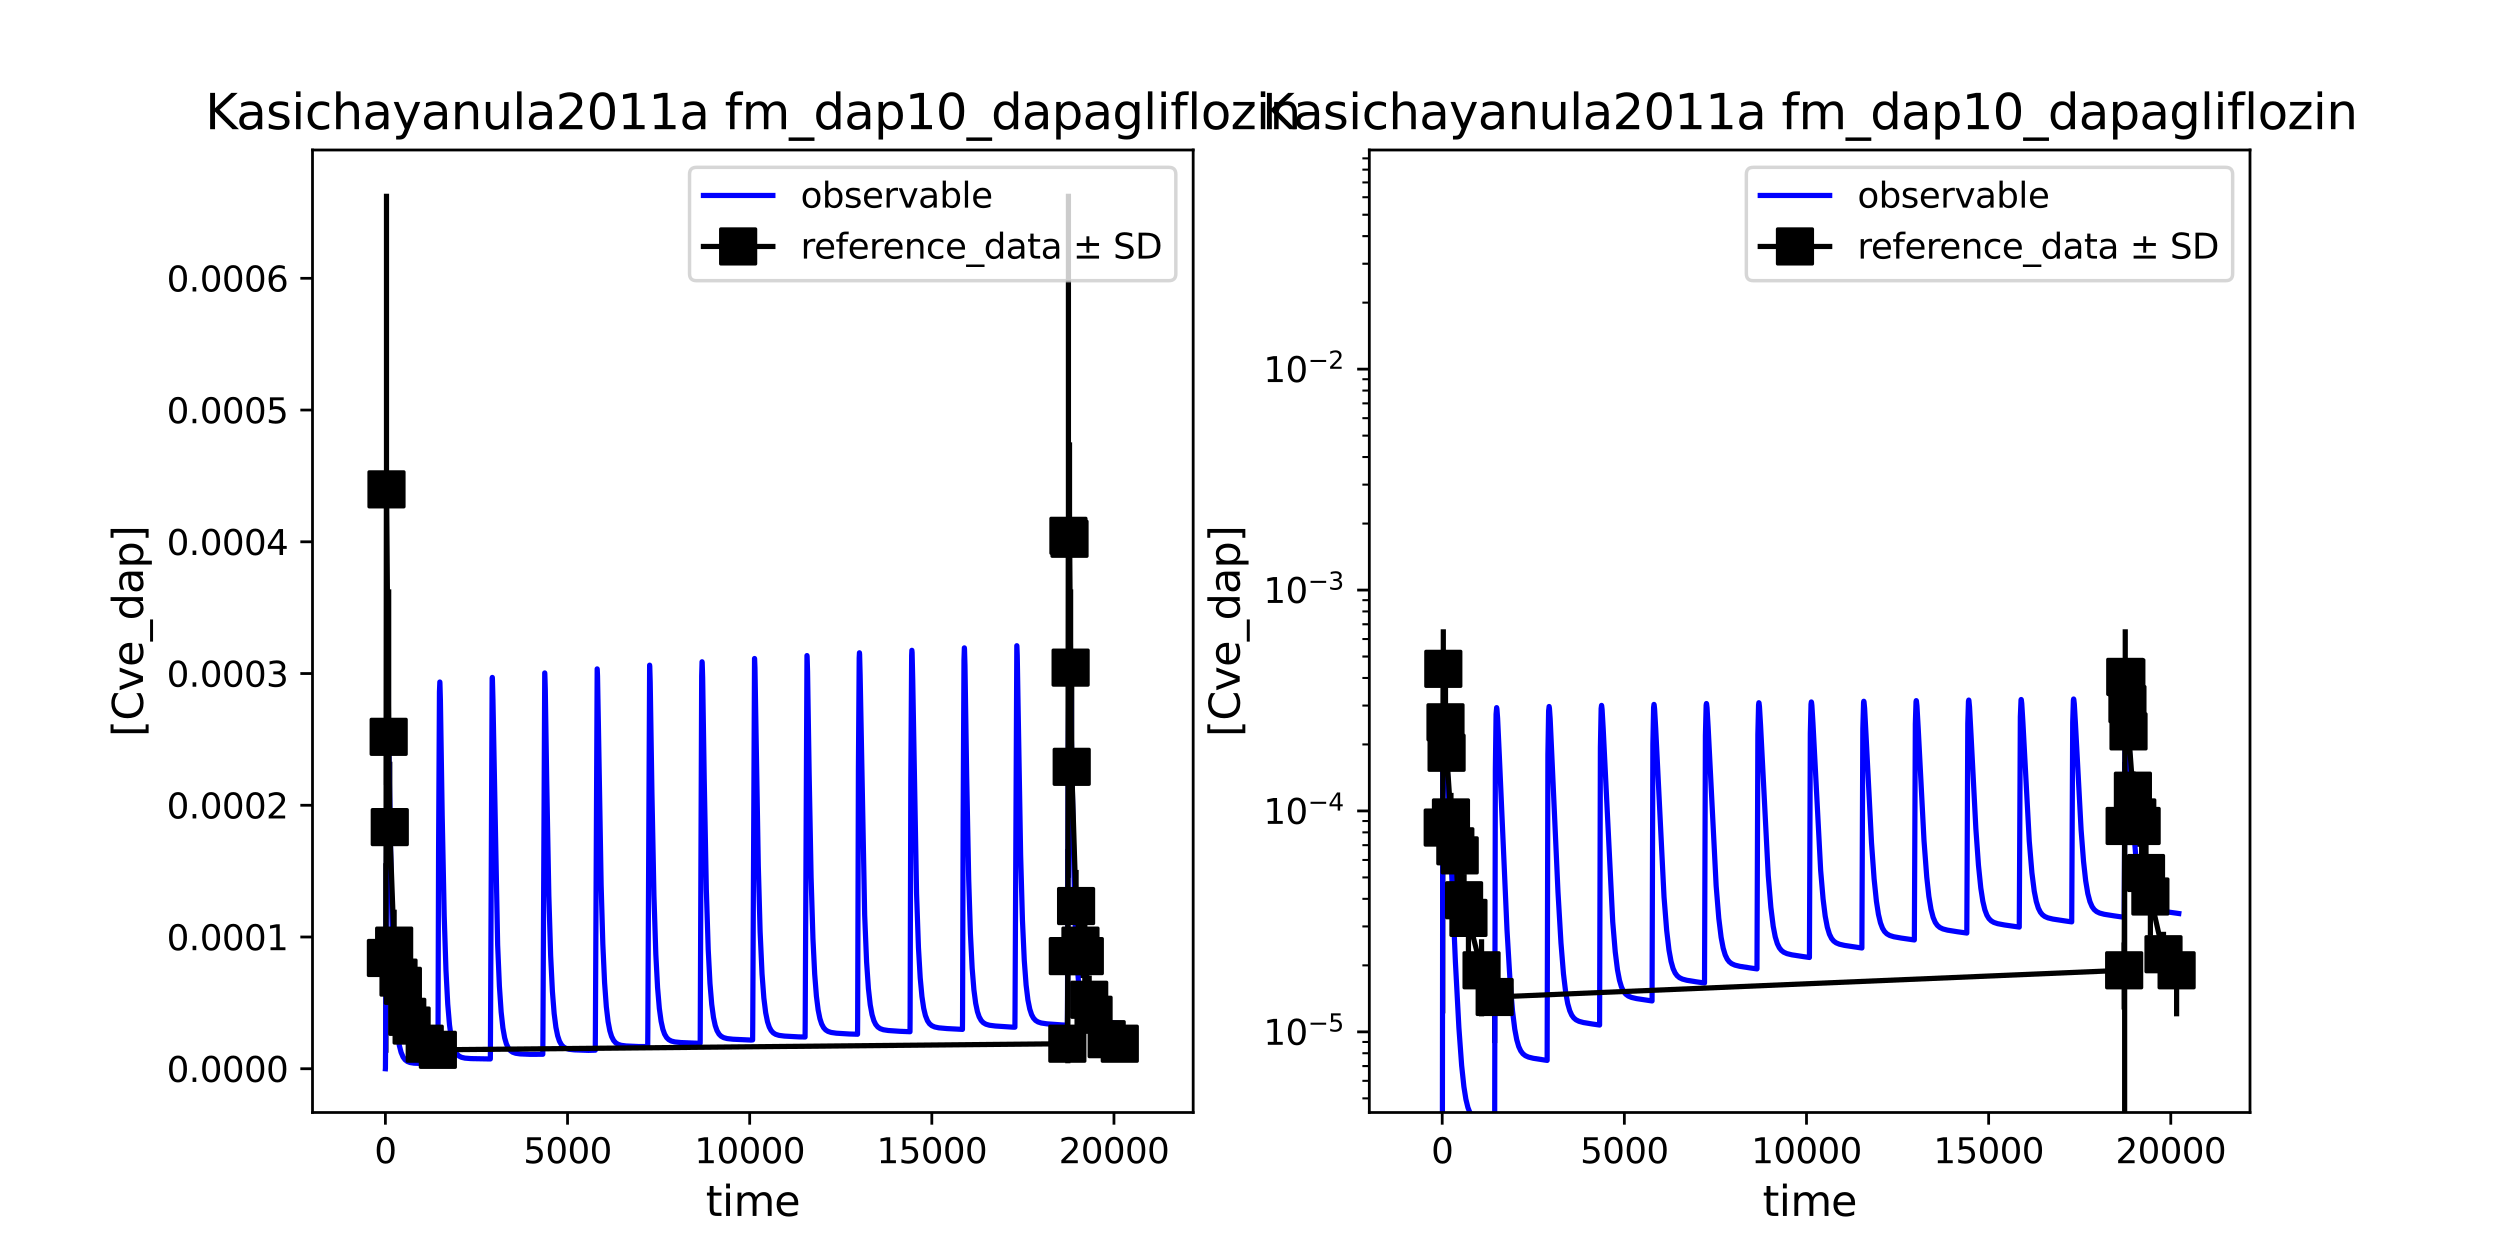 <?xml version="1.0" encoding="utf-8" standalone="no"?>
<!DOCTYPE svg PUBLIC "-//W3C//DTD SVG 1.1//EN"
  "http://www.w3.org/Graphics/SVG/1.1/DTD/svg11.dtd">
<svg xmlns:xlink="http://www.w3.org/1999/xlink" width="720pt" height="360pt" viewBox="0 0 720 360" xmlns="http://www.w3.org/2000/svg" version="1.1">
 <defs>
  <style type="text/css">*{stroke-linejoin: round; stroke-linecap: butt}</style>
 </defs>
 <g id="figure_1">
  <g id="patch_1">
   <path d="M 0 360 
L 720 360 
L 720 0 
L 0 0 
z
" style="fill: #ffffff"/>
  </g>
  <g id="axes_1">
   <g id="patch_2">
    <path d="M 90 320.4 
L 343.636 320.4 
L 343.636 43.2 
L 90 43.2 
z
" style="fill: #ffffff"/>
   </g>
   <g id="matplotlib.axis_1">
    <g id="xtick_1">
     <g id="line2d_1">
      <defs>
       <path id="m739753e213" d="M 0 0 
L 0 3.5 
" style="stroke: #000000; stroke-width: 0.8"/>
      </defs>
      <g>
       <use xlink:href="#m739753e213" x="110.995" y="320.4" style="stroke: #000000; stroke-width: 0.8"/>
      </g>
     </g>
     <g id="text_1">
      <!-- 0 -->
      <g transform="translate(107.813 334.998) scale(0.1 -0.1)">
       <defs>
        <path id="DejaVuSans-30" d="M 2034 4250 
Q 1547 4250 1301 3770 
Q 1056 3291 1056 2328 
Q 1056 1369 1301 889 
Q 1547 409 2034 409 
Q 2525 409 2770 889 
Q 3016 1369 3016 2328 
Q 3016 3291 2770 3770 
Q 2525 4250 2034 4250 
z
M 2034 4750 
Q 2819 4750 3233 4129 
Q 3647 3509 3647 2328 
Q 3647 1150 3233 529 
Q 2819 -91 2034 -91 
Q 1250 -91 836 529 
Q 422 1150 422 2328 
Q 422 3509 836 4129 
Q 1250 4750 2034 4750 
z
" transform="scale(0.016)"/>
       </defs>
       <use xlink:href="#DejaVuSans-30"/>
      </g>
     </g>
    </g>
    <g id="xtick_2">
     <g id="line2d_2">
      <g>
       <use xlink:href="#m739753e213" x="163.451" y="320.4" style="stroke: #000000; stroke-width: 0.8"/>
      </g>
     </g>
     <g id="text_2">
      <!-- 5000 -->
      <g transform="translate(150.726 334.998) scale(0.1 -0.1)">
       <defs>
        <path id="DejaVuSans-35" d="M 691 4666 
L 3169 4666 
L 3169 4134 
L 1269 4134 
L 1269 2991 
Q 1406 3038 1543 3061 
Q 1681 3084 1819 3084 
Q 2600 3084 3056 2656 
Q 3513 2228 3513 1497 
Q 3513 744 3044 326 
Q 2575 -91 1722 -91 
Q 1428 -91 1123 -41 
Q 819 9 494 109 
L 494 744 
Q 775 591 1075 516 
Q 1375 441 1709 441 
Q 2250 441 2565 725 
Q 2881 1009 2881 1497 
Q 2881 1984 2565 2268 
Q 2250 2553 1709 2553 
Q 1456 2553 1204 2497 
Q 953 2441 691 2322 
L 691 4666 
z
" transform="scale(0.016)"/>
       </defs>
       <use xlink:href="#DejaVuSans-35"/>
       <use xlink:href="#DejaVuSans-30" x="63.623"/>
       <use xlink:href="#DejaVuSans-30" x="127.246"/>
       <use xlink:href="#DejaVuSans-30" x="190.869"/>
      </g>
     </g>
    </g>
    <g id="xtick_3">
     <g id="line2d_3">
      <g>
       <use xlink:href="#m739753e213" x="215.908" y="320.4" style="stroke: #000000; stroke-width: 0.8"/>
      </g>
     </g>
     <g id="text_3">
      <!-- 10000 -->
      <g transform="translate(200.002 334.998) scale(0.1 -0.1)">
       <defs>
        <path id="DejaVuSans-31" d="M 794 531 
L 1825 531 
L 1825 4091 
L 703 3866 
L 703 4441 
L 1819 4666 
L 2450 4666 
L 2450 531 
L 3481 531 
L 3481 0 
L 794 0 
L 794 531 
z
" transform="scale(0.016)"/>
       </defs>
       <use xlink:href="#DejaVuSans-31"/>
       <use xlink:href="#DejaVuSans-30" x="63.623"/>
       <use xlink:href="#DejaVuSans-30" x="127.246"/>
       <use xlink:href="#DejaVuSans-30" x="190.869"/>
       <use xlink:href="#DejaVuSans-30" x="254.492"/>
      </g>
     </g>
    </g>
    <g id="xtick_4">
     <g id="line2d_4">
      <g>
       <use xlink:href="#m739753e213" x="268.365" y="320.4" style="stroke: #000000; stroke-width: 0.8"/>
      </g>
     </g>
     <g id="text_4">
      <!-- 15000 -->
      <g transform="translate(252.458 334.998) scale(0.1 -0.1)">
       <use xlink:href="#DejaVuSans-31"/>
       <use xlink:href="#DejaVuSans-35" x="63.623"/>
       <use xlink:href="#DejaVuSans-30" x="127.246"/>
       <use xlink:href="#DejaVuSans-30" x="190.869"/>
       <use xlink:href="#DejaVuSans-30" x="254.492"/>
      </g>
     </g>
    </g>
    <g id="xtick_5">
     <g id="line2d_5">
      <g>
       <use xlink:href="#m739753e213" x="320.821" y="320.4" style="stroke: #000000; stroke-width: 0.8"/>
      </g>
     </g>
     <g id="text_5">
      <!-- 20000 -->
      <g transform="translate(304.915 334.998) scale(0.1 -0.1)">
       <defs>
        <path id="DejaVuSans-32" d="M 1228 531 
L 3431 531 
L 3431 0 
L 469 0 
L 469 531 
Q 828 903 1448 1529 
Q 2069 2156 2228 2338 
Q 2531 2678 2651 2914 
Q 2772 3150 2772 3378 
Q 2772 3750 2511 3984 
Q 2250 4219 1831 4219 
Q 1534 4219 1204 4116 
Q 875 4013 500 3803 
L 500 4441 
Q 881 4594 1212 4672 
Q 1544 4750 1819 4750 
Q 2544 4750 2975 4387 
Q 3406 4025 3406 3419 
Q 3406 3131 3298 2873 
Q 3191 2616 2906 2266 
Q 2828 2175 2409 1742 
Q 1991 1309 1228 531 
z
" transform="scale(0.016)"/>
       </defs>
       <use xlink:href="#DejaVuSans-32"/>
       <use xlink:href="#DejaVuSans-30" x="63.623"/>
       <use xlink:href="#DejaVuSans-30" x="127.246"/>
       <use xlink:href="#DejaVuSans-30" x="190.869"/>
       <use xlink:href="#DejaVuSans-30" x="254.492"/>
      </g>
     </g>
    </g>
    <g id="text_6">
     <!-- time -->
     <g transform="translate(203.263 350.196) scale(0.12 -0.12)">
      <defs>
       <path id="DejaVuSans-74" d="M 1172 4494 
L 1172 3500 
L 2356 3500 
L 2356 3053 
L 1172 3053 
L 1172 1153 
Q 1172 725 1289 603 
Q 1406 481 1766 481 
L 2356 481 
L 2356 0 
L 1766 0 
Q 1100 0 847 248 
Q 594 497 594 1153 
L 594 3053 
L 172 3053 
L 172 3500 
L 594 3500 
L 594 4494 
L 1172 4494 
z
" transform="scale(0.016)"/>
       <path id="DejaVuSans-69" d="M 603 3500 
L 1178 3500 
L 1178 0 
L 603 0 
L 603 3500 
z
M 603 4863 
L 1178 4863 
L 1178 4134 
L 603 4134 
L 603 4863 
z
" transform="scale(0.016)"/>
       <path id="DejaVuSans-6d" d="M 3328 2828 
Q 3544 3216 3844 3400 
Q 4144 3584 4550 3584 
Q 5097 3584 5394 3201 
Q 5691 2819 5691 2113 
L 5691 0 
L 5113 0 
L 5113 2094 
Q 5113 2597 4934 2840 
Q 4756 3084 4391 3084 
Q 3944 3084 3684 2787 
Q 3425 2491 3425 1978 
L 3425 0 
L 2847 0 
L 2847 2094 
Q 2847 2600 2669 2842 
Q 2491 3084 2119 3084 
Q 1678 3084 1418 2786 
Q 1159 2488 1159 1978 
L 1159 0 
L 581 0 
L 581 3500 
L 1159 3500 
L 1159 2956 
Q 1356 3278 1631 3431 
Q 1906 3584 2284 3584 
Q 2666 3584 2933 3390 
Q 3200 3197 3328 2828 
z
" transform="scale(0.016)"/>
       <path id="DejaVuSans-65" d="M 3597 1894 
L 3597 1613 
L 953 1613 
Q 991 1019 1311 708 
Q 1631 397 2203 397 
Q 2534 397 2845 478 
Q 3156 559 3463 722 
L 3463 178 
Q 3153 47 2828 -22 
Q 2503 -91 2169 -91 
Q 1331 -91 842 396 
Q 353 884 353 1716 
Q 353 2575 817 3079 
Q 1281 3584 2069 3584 
Q 2775 3584 3186 3129 
Q 3597 2675 3597 1894 
z
M 3022 2063 
Q 3016 2534 2758 2815 
Q 2500 3097 2075 3097 
Q 1594 3097 1305 2825 
Q 1016 2553 972 2059 
L 3022 2063 
z
" transform="scale(0.016)"/>
      </defs>
      <use xlink:href="#DejaVuSans-74"/>
      <use xlink:href="#DejaVuSans-69" x="39.209"/>
      <use xlink:href="#DejaVuSans-6d" x="66.992"/>
      <use xlink:href="#DejaVuSans-65" x="164.404"/>
     </g>
    </g>
   </g>
   <g id="matplotlib.axis_2">
    <g id="ytick_1">
     <g id="line2d_6">
      <defs>
       <path id="m8f353db0c0" d="M 0 0 
L -3.5 0 
" style="stroke: #000000; stroke-width: 0.8"/>
      </defs>
      <g>
       <use xlink:href="#m8f353db0c0" x="90" y="307.8" style="stroke: #000000; stroke-width: 0.8"/>
      </g>
     </g>
     <g id="text_7">
      <!-- 0.0000 -->
      <g transform="translate(48.009 311.599) scale(0.1 -0.1)">
       <defs>
        <path id="DejaVuSans-2e" d="M 684 794 
L 1344 794 
L 1344 0 
L 684 0 
L 684 794 
z
" transform="scale(0.016)"/>
       </defs>
       <use xlink:href="#DejaVuSans-30"/>
       <use xlink:href="#DejaVuSans-2e" x="63.623"/>
       <use xlink:href="#DejaVuSans-30" x="95.41"/>
       <use xlink:href="#DejaVuSans-30" x="159.033"/>
       <use xlink:href="#DejaVuSans-30" x="222.656"/>
       <use xlink:href="#DejaVuSans-30" x="286.279"/>
      </g>
     </g>
    </g>
    <g id="ytick_2">
     <g id="line2d_7">
      <g>
       <use xlink:href="#m8f353db0c0" x="90" y="269.858" style="stroke: #000000; stroke-width: 0.8"/>
      </g>
     </g>
     <g id="text_8">
      <!-- 0.0001 -->
      <g transform="translate(48.009 273.657) scale(0.1 -0.1)">
       <use xlink:href="#DejaVuSans-30"/>
       <use xlink:href="#DejaVuSans-2e" x="63.623"/>
       <use xlink:href="#DejaVuSans-30" x="95.41"/>
       <use xlink:href="#DejaVuSans-30" x="159.033"/>
       <use xlink:href="#DejaVuSans-30" x="222.656"/>
       <use xlink:href="#DejaVuSans-31" x="286.279"/>
      </g>
     </g>
    </g>
    <g id="ytick_3">
     <g id="line2d_8">
      <g>
       <use xlink:href="#m8f353db0c0" x="90" y="231.916" style="stroke: #000000; stroke-width: 0.8"/>
      </g>
     </g>
     <g id="text_9">
      <!-- 0.0002 -->
      <g transform="translate(48.009 235.716) scale(0.1 -0.1)">
       <use xlink:href="#DejaVuSans-30"/>
       <use xlink:href="#DejaVuSans-2e" x="63.623"/>
       <use xlink:href="#DejaVuSans-30" x="95.41"/>
       <use xlink:href="#DejaVuSans-30" x="159.033"/>
       <use xlink:href="#DejaVuSans-30" x="222.656"/>
       <use xlink:href="#DejaVuSans-32" x="286.279"/>
      </g>
     </g>
    </g>
    <g id="ytick_4">
     <g id="line2d_9">
      <g>
       <use xlink:href="#m8f353db0c0" x="90" y="193.975" style="stroke: #000000; stroke-width: 0.8"/>
      </g>
     </g>
     <g id="text_10">
      <!-- 0.0003 -->
      <g transform="translate(48.009 197.774) scale(0.1 -0.1)">
       <defs>
        <path id="DejaVuSans-33" d="M 2597 2516 
Q 3050 2419 3304 2112 
Q 3559 1806 3559 1356 
Q 3559 666 3084 287 
Q 2609 -91 1734 -91 
Q 1441 -91 1130 -33 
Q 819 25 488 141 
L 488 750 
Q 750 597 1062 519 
Q 1375 441 1716 441 
Q 2309 441 2620 675 
Q 2931 909 2931 1356 
Q 2931 1769 2642 2001 
Q 2353 2234 1838 2234 
L 1294 2234 
L 1294 2753 
L 1863 2753 
Q 2328 2753 2575 2939 
Q 2822 3125 2822 3475 
Q 2822 3834 2567 4026 
Q 2313 4219 1838 4219 
Q 1578 4219 1281 4162 
Q 984 4106 628 3988 
L 628 4550 
Q 988 4650 1302 4700 
Q 1616 4750 1894 4750 
Q 2613 4750 3031 4423 
Q 3450 4097 3450 3541 
Q 3450 3153 3228 2886 
Q 3006 2619 2597 2516 
z
" transform="scale(0.016)"/>
       </defs>
       <use xlink:href="#DejaVuSans-30"/>
       <use xlink:href="#DejaVuSans-2e" x="63.623"/>
       <use xlink:href="#DejaVuSans-30" x="95.41"/>
       <use xlink:href="#DejaVuSans-30" x="159.033"/>
       <use xlink:href="#DejaVuSans-30" x="222.656"/>
       <use xlink:href="#DejaVuSans-33" x="286.279"/>
      </g>
     </g>
    </g>
    <g id="ytick_5">
     <g id="line2d_10">
      <g>
       <use xlink:href="#m8f353db0c0" x="90" y="156.033" style="stroke: #000000; stroke-width: 0.8"/>
      </g>
     </g>
     <g id="text_11">
      <!-- 0.0004 -->
      <g transform="translate(48.009 159.832) scale(0.1 -0.1)">
       <defs>
        <path id="DejaVuSans-34" d="M 2419 4116 
L 825 1625 
L 2419 1625 
L 2419 4116 
z
M 2253 4666 
L 3047 4666 
L 3047 1625 
L 3713 1625 
L 3713 1100 
L 3047 1100 
L 3047 0 
L 2419 0 
L 2419 1100 
L 313 1100 
L 313 1709 
L 2253 4666 
z
" transform="scale(0.016)"/>
       </defs>
       <use xlink:href="#DejaVuSans-30"/>
       <use xlink:href="#DejaVuSans-2e" x="63.623"/>
       <use xlink:href="#DejaVuSans-30" x="95.41"/>
       <use xlink:href="#DejaVuSans-30" x="159.033"/>
       <use xlink:href="#DejaVuSans-30" x="222.656"/>
       <use xlink:href="#DejaVuSans-34" x="286.279"/>
      </g>
     </g>
    </g>
    <g id="ytick_6">
     <g id="line2d_11">
      <g>
       <use xlink:href="#m8f353db0c0" x="90" y="118.091" style="stroke: #000000; stroke-width: 0.8"/>
      </g>
     </g>
     <g id="text_12">
      <!-- 0.0005 -->
      <g transform="translate(48.009 121.89) scale(0.1 -0.1)">
       <use xlink:href="#DejaVuSans-30"/>
       <use xlink:href="#DejaVuSans-2e" x="63.623"/>
       <use xlink:href="#DejaVuSans-30" x="95.41"/>
       <use xlink:href="#DejaVuSans-30" x="159.033"/>
       <use xlink:href="#DejaVuSans-30" x="222.656"/>
       <use xlink:href="#DejaVuSans-35" x="286.279"/>
      </g>
     </g>
    </g>
    <g id="ytick_7">
     <g id="line2d_12">
      <g>
       <use xlink:href="#m8f353db0c0" x="90" y="80.149" style="stroke: #000000; stroke-width: 0.8"/>
      </g>
     </g>
     <g id="text_13">
      <!-- 0.0006 -->
      <g transform="translate(48.009 83.948) scale(0.1 -0.1)">
       <defs>
        <path id="DejaVuSans-36" d="M 2113 2584 
Q 1688 2584 1439 2293 
Q 1191 2003 1191 1497 
Q 1191 994 1439 701 
Q 1688 409 2113 409 
Q 2538 409 2786 701 
Q 3034 994 3034 1497 
Q 3034 2003 2786 2293 
Q 2538 2584 2113 2584 
z
M 3366 4563 
L 3366 3988 
Q 3128 4100 2886 4159 
Q 2644 4219 2406 4219 
Q 1781 4219 1451 3797 
Q 1122 3375 1075 2522 
Q 1259 2794 1537 2939 
Q 1816 3084 2150 3084 
Q 2853 3084 3261 2657 
Q 3669 2231 3669 1497 
Q 3669 778 3244 343 
Q 2819 -91 2113 -91 
Q 1303 -91 875 529 
Q 447 1150 447 2328 
Q 447 3434 972 4092 
Q 1497 4750 2381 4750 
Q 2619 4750 2861 4703 
Q 3103 4656 3366 4563 
z
" transform="scale(0.016)"/>
       </defs>
       <use xlink:href="#DejaVuSans-30"/>
       <use xlink:href="#DejaVuSans-2e" x="63.623"/>
       <use xlink:href="#DejaVuSans-30" x="95.41"/>
       <use xlink:href="#DejaVuSans-30" x="159.033"/>
       <use xlink:href="#DejaVuSans-30" x="222.656"/>
       <use xlink:href="#DejaVuSans-36" x="286.279"/>
      </g>
     </g>
    </g>
    <g id="text_14">
     <!-- [Cve_dap] -->
     <g transform="translate(41.18 212.21) rotate(-90) scale(0.12 -0.12)">
      <defs>
       <path id="DejaVuSans-5b" d="M 550 4863 
L 1875 4863 
L 1875 4416 
L 1125 4416 
L 1125 -397 
L 1875 -397 
L 1875 -844 
L 550 -844 
L 550 4863 
z
" transform="scale(0.016)"/>
       <path id="DejaVuSans-43" d="M 4122 4306 
L 4122 3641 
Q 3803 3938 3442 4084 
Q 3081 4231 2675 4231 
Q 1875 4231 1450 3742 
Q 1025 3253 1025 2328 
Q 1025 1406 1450 917 
Q 1875 428 2675 428 
Q 3081 428 3442 575 
Q 3803 722 4122 1019 
L 4122 359 
Q 3791 134 3420 21 
Q 3050 -91 2638 -91 
Q 1578 -91 968 557 
Q 359 1206 359 2328 
Q 359 3453 968 4101 
Q 1578 4750 2638 4750 
Q 3056 4750 3426 4639 
Q 3797 4528 4122 4306 
z
" transform="scale(0.016)"/>
       <path id="DejaVuSans-76" d="M 191 3500 
L 800 3500 
L 1894 563 
L 2988 3500 
L 3597 3500 
L 2284 0 
L 1503 0 
L 191 3500 
z
" transform="scale(0.016)"/>
       <path id="DejaVuSans-5f" d="M 3263 -1063 
L 3263 -1509 
L -63 -1509 
L -63 -1063 
L 3263 -1063 
z
" transform="scale(0.016)"/>
       <path id="DejaVuSans-64" d="M 2906 2969 
L 2906 4863 
L 3481 4863 
L 3481 0 
L 2906 0 
L 2906 525 
Q 2725 213 2448 61 
Q 2172 -91 1784 -91 
Q 1150 -91 751 415 
Q 353 922 353 1747 
Q 353 2572 751 3078 
Q 1150 3584 1784 3584 
Q 2172 3584 2448 3432 
Q 2725 3281 2906 2969 
z
M 947 1747 
Q 947 1113 1208 752 
Q 1469 391 1925 391 
Q 2381 391 2643 752 
Q 2906 1113 2906 1747 
Q 2906 2381 2643 2742 
Q 2381 3103 1925 3103 
Q 1469 3103 1208 2742 
Q 947 2381 947 1747 
z
" transform="scale(0.016)"/>
       <path id="DejaVuSans-61" d="M 2194 1759 
Q 1497 1759 1228 1600 
Q 959 1441 959 1056 
Q 959 750 1161 570 
Q 1363 391 1709 391 
Q 2188 391 2477 730 
Q 2766 1069 2766 1631 
L 2766 1759 
L 2194 1759 
z
M 3341 1997 
L 3341 0 
L 2766 0 
L 2766 531 
Q 2569 213 2275 61 
Q 1981 -91 1556 -91 
Q 1019 -91 701 211 
Q 384 513 384 1019 
Q 384 1609 779 1909 
Q 1175 2209 1959 2209 
L 2766 2209 
L 2766 2266 
Q 2766 2663 2505 2880 
Q 2244 3097 1772 3097 
Q 1472 3097 1187 3025 
Q 903 2953 641 2809 
L 641 3341 
Q 956 3463 1253 3523 
Q 1550 3584 1831 3584 
Q 2591 3584 2966 3190 
Q 3341 2797 3341 1997 
z
" transform="scale(0.016)"/>
       <path id="DejaVuSans-70" d="M 1159 525 
L 1159 -1331 
L 581 -1331 
L 581 3500 
L 1159 3500 
L 1159 2969 
Q 1341 3281 1617 3432 
Q 1894 3584 2278 3584 
Q 2916 3584 3314 3078 
Q 3713 2572 3713 1747 
Q 3713 922 3314 415 
Q 2916 -91 2278 -91 
Q 1894 -91 1617 61 
Q 1341 213 1159 525 
z
M 3116 1747 
Q 3116 2381 2855 2742 
Q 2594 3103 2138 3103 
Q 1681 3103 1420 2742 
Q 1159 2381 1159 1747 
Q 1159 1113 1420 752 
Q 1681 391 2138 391 
Q 2594 391 2855 752 
Q 3116 1113 3116 1747 
z
" transform="scale(0.016)"/>
       <path id="DejaVuSans-5d" d="M 1947 4863 
L 1947 -844 
L 622 -844 
L 622 -397 
L 1369 -397 
L 1369 4416 
L 622 4416 
L 622 4863 
L 1947 4863 
z
" transform="scale(0.016)"/>
      </defs>
      <use xlink:href="#DejaVuSans-5b"/>
      <use xlink:href="#DejaVuSans-43" x="39.014"/>
      <use xlink:href="#DejaVuSans-76" x="108.838"/>
      <use xlink:href="#DejaVuSans-65" x="168.018"/>
      <use xlink:href="#DejaVuSans-5f" x="229.541"/>
      <use xlink:href="#DejaVuSans-64" x="279.541"/>
      <use xlink:href="#DejaVuSans-61" x="343.018"/>
      <use xlink:href="#DejaVuSans-70" x="404.297"/>
      <use xlink:href="#DejaVuSans-5d" x="467.773"/>
     </g>
    </g>
   </g>
   <g id="LineCollection_1">
    <path d="M 111.136 303.202 
L 111.136 248.594 
" clip-path="url(#p00c8b22e0e)" style="fill: none; stroke: #000000; stroke-width: 1.5"/>
    <path d="M 111.309 226.068 
L 111.309 55.8 
" clip-path="url(#p00c8b22e0e)" style="fill: none; stroke: #000000; stroke-width: 1.5"/>
    <path d="M 111.939 254.685 
L 111.939 169.727 
" clip-path="url(#p00c8b22e0e)" style="fill: none; stroke: #000000; stroke-width: 1.5"/>
    <path d="M 112.254 257.048 
L 112.254 219.378 
" clip-path="url(#p00c8b22e0e)" style="fill: none; stroke: #000000; stroke-width: 1.5"/>
    <path d="M 113.513 282.694 
L 113.513 261.978 
" clip-path="url(#p00c8b22e0e)" style="fill: none; stroke: #000000; stroke-width: 1.5"/>
    <path d="M 114.771 289.981 
L 114.771 273.118 
" clip-path="url(#p00c8b22e0e)" style="fill: none; stroke: #000000; stroke-width: 1.5"/>
    <path d="M 116.03 292.123 
L 116.03 275.72 
" clip-path="url(#p00c8b22e0e)" style="fill: none; stroke: #000000; stroke-width: 1.5"/>
    <path d="M 117.289 297.539 
L 117.289 288.151 
" clip-path="url(#p00c8b22e0e)" style="fill: none; stroke: #000000; stroke-width: 1.5"/>
    <path d="M 118.548 299.724 
L 118.548 290.989 
" clip-path="url(#p00c8b22e0e)" style="fill: none; stroke: #000000; stroke-width: 1.5"/>
    <path d="M 122.325 303.341 
L 122.325 297.842 
" clip-path="url(#p00c8b22e0e)" style="fill: none; stroke: #000000; stroke-width: 1.5"/>
    <path d="M 126.102 304.425 
L 126.102 300.263 
" clip-path="url(#p00c8b22e0e)" style="fill: none; stroke: #000000; stroke-width: 1.5"/>
    <path d="M 307.392 303.013 
L 307.392 298.169 
" clip-path="url(#p00c8b22e0e)" style="fill: none; stroke: #000000; stroke-width: 1.5"/>
    <path d="M 307.534 306.22 
L 307.534 244.5 
" clip-path="url(#p00c8b22e0e)" style="fill: none; stroke: #000000; stroke-width: 1.5"/>
    <path d="M 307.707 252.822 
L 307.707 55.8 
" clip-path="url(#p00c8b22e0e)" style="fill: none; stroke: #000000; stroke-width: 1.5"/>
    <path d="M 308.022 182.928 
L 308.022 127.399 
" clip-path="url(#p00c8b22e0e)" style="fill: none; stroke: #000000; stroke-width: 1.5"/>
    <path d="M 308.337 214.816 
L 308.337 169.727 
" clip-path="url(#p00c8b22e0e)" style="fill: none; stroke: #000000; stroke-width: 1.5"/>
    <path d="M 308.651 244.38 
L 308.651 197.307 
" clip-path="url(#p00c8b22e0e)" style="fill: none; stroke: #000000; stroke-width: 1.5"/>
    <path d="M 309.91 271.35 
L 309.91 250.54 
" clip-path="url(#p00c8b22e0e)" style="fill: none; stroke: #000000; stroke-width: 1.5"/>
    <path d="M 311.169 281.685 
L 311.169 262.987 
" clip-path="url(#p00c8b22e0e)" style="fill: none; stroke: #000000; stroke-width: 1.5"/>
    <path d="M 312.428 286.746 
L 312.428 263.975 
" clip-path="url(#p00c8b22e0e)" style="fill: none; stroke: #000000; stroke-width: 1.5"/>
    <path d="M 313.687 294.904 
L 313.687 280.958 
" clip-path="url(#p00c8b22e0e)" style="fill: none; stroke: #000000; stroke-width: 1.5"/>
    <path d="M 314.946 297.475 
L 314.946 287.026 
" clip-path="url(#p00c8b22e0e)" style="fill: none; stroke: #000000; stroke-width: 1.5"/>
    <path d="M 318.723 301.526 
L 318.723 297.034 
" clip-path="url(#p00c8b22e0e)" style="fill: none; stroke: #000000; stroke-width: 1.5"/>
    <path d="M 322.5 303.341 
L 322.5 297.842 
" clip-path="url(#p00c8b22e0e)" style="fill: none; stroke: #000000; stroke-width: 1.5"/>
   </g>
   <g id="line2d_13">
    <path d="M 110.995 307.8 
L 111.004 307.691 
L 111.04 302.551 
L 111.552 197.867 
L 111.615 198.631 
L 111.772 205.408 
L 112.99 271.189 
L 113.494 284.511 
L 113.997 292.789 
L 114.501 297.922 
L 115.005 301.101 
L 115.509 303.07 
L 116.085 304.421 
L 116.661 305.203 
L 117.309 305.698 
L 118.101 306.008 
L 119.255 306.197 
L 121.546 306.293 
L 126.11 306.269 
L 126.14 302.695 
L 126.308 245.153 
L 126.558 199.241 
L 126.67 196.425 
L 126.698 196.695 
L 126.838 201.685 
L 127.356 235.098 
L 127.927 263.638 
L 128.438 279.415 
L 128.948 289.18 
L 129.459 295.201 
L 129.969 298.909 
L 130.479 301.193 
L 130.99 302.601 
L 131.564 303.551 
L 132.202 304.149 
L 132.904 304.503 
L 133.925 304.741 
L 135.648 304.876 
L 141.212 304.981 
L 141.222 304.745 
L 141.266 296.899 
L 141.734 195.345 
L 141.783 195.105 
L 141.814 195.482 
L 141.964 201.339 
L 143.322 272.094 
L 143.827 284.039 
L 144.331 291.453 
L 144.836 296.049 
L 145.34 298.898 
L 145.844 300.664 
L 146.421 301.878 
L 146.997 302.584 
L 147.646 303.035 
L 148.511 303.34 
L 149.808 303.526 
L 152.618 303.645 
L 156.326 303.631 
L 156.361 299.007 
L 156.88 193.809 
L 156.912 194.079 
L 157.038 198.333 
L 157.446 224.489 
L 158.062 257.815 
L 158.588 275.236 
L 159.092 285.517 
L 159.596 291.898 
L 160.1 295.855 
L 160.604 298.31 
L 161.108 299.835 
L 161.684 300.886 
L 162.26 301.499 
L 162.98 301.925 
L 163.916 302.193 
L 165.428 302.363 
L 169.46 302.51 
L 171.434 302.455 
L 171.469 297.629 
L 171.984 192.645 
L 172.006 192.756 
L 172.087 194.678 
L 172.336 208.611 
L 173.124 254.727 
L 173.613 271.868 
L 174.118 283.014 
L 174.623 289.927 
L 175.129 294.21 
L 175.634 296.865 
L 176.139 298.512 
L 176.729 299.665 
L 177.318 300.33 
L 177.992 300.758 
L 178.918 301.053 
L 180.35 301.239 
L 183.887 301.4 
L 186.541 301.395 
L 186.575 296.898 
L 187.089 191.571 
L 187.132 191.933 
L 187.26 196.478 
L 187.756 228.341 
L 188.33 257.772 
L 188.878 274.863 
L 189.383 284.472 
L 189.889 290.43 
L 190.394 294.122 
L 190.899 296.412 
L 191.405 297.834 
L 191.994 298.831 
L 192.584 299.41 
L 193.342 299.818 
L 194.353 300.077 
L 196.121 300.256 
L 201.643 300.483 
L 201.658 299.799 
L 201.728 282.373 
L 202.078 194.643 
L 202.189 190.596 
L 202.233 190.828 
L 202.361 195.117 
L 202.816 224.373 
L 203.423 256.176 
L 203.968 273.452 
L 204.472 283.211 
L 204.977 289.267 
L 205.481 293.025 
L 205.985 295.358 
L 206.49 296.81 
L 207.078 297.829 
L 207.667 298.422 
L 208.424 298.842 
L 209.432 299.112 
L 211.114 299.296 
L 216.326 299.543 
L 216.755 299.496 
L 216.756 299.466 
L 216.791 294.796 
L 217.303 189.654 
L 217.327 189.747 
L 217.425 192.267 
L 217.727 210.258 
L 218.392 249.329 
L 218.914 268.312 
L 219.466 280.484 
L 219.989 287.423 
L 220.512 291.654 
L 221.034 294.236 
L 221.557 295.815 
L 222.08 296.785 
L 222.69 297.459 
L 223.387 297.889 
L 224.346 298.186 
L 225.914 298.391 
L 230.097 298.623 
L 231.862 298.655 
L 231.863 298.616 
L 231.897 294.357 
L 232.406 188.809 
L 232.45 189.078 
L 232.577 193.411 
L 233.033 222.702 
L 233.595 252.636 
L 234.13 270.363 
L 234.629 280.55 
L 235.128 286.905 
L 235.628 290.868 
L 236.127 293.341 
L 236.627 294.888 
L 237.209 295.982 
L 237.792 296.623 
L 238.458 297.043 
L 239.373 297.344 
L 240.872 297.56 
L 244.617 297.792 
L 246.969 297.864 
L 246.971 297.823 
L 247.003 293.777 
L 247.219 221.671 
L 247.445 189.493 
L 247.519 188.007 
L 247.568 188.459 
L 247.717 194.304 
L 249.022 263.485 
L 249.577 277.015 
L 250.103 284.708 
L 250.628 289.388 
L 251.154 292.238 
L 251.679 293.977 
L 252.205 295.042 
L 252.818 295.782 
L 253.519 296.253 
L 254.395 296.56 
L 255.797 296.783 
L 259.126 297.015 
L 262.076 297.135 
L 262.078 297.094 
L 262.11 293.206 
L 262.313 224.619 
L 262.551 188.824 
L 262.618 187.294 
L 262.686 187.94 
L 262.862 195.67 
L 263.971 257.402 
L 264.516 272.907 
L 265.018 281.604 
L 265.52 287.017 
L 266.022 290.388 
L 266.523 292.49 
L 267.109 293.97 
L 267.694 294.833 
L 268.363 295.394 
L 269.199 295.765 
L 270.37 296.012 
L 272.711 296.226 
L 277.183 296.463 
L 277.185 296.425 
L 277.215 292.956 
L 277.379 236.837 
L 277.623 190.093 
L 277.733 186.592 
L 277.777 186.947 
L 277.906 191.51 
L 278.402 223.486 
L 278.988 253.326 
L 279.476 268.779 
L 279.981 278.834 
L 280.486 285.075 
L 280.992 288.947 
L 281.497 291.354 
L 282.002 292.854 
L 282.591 293.911 
L 283.181 294.529 
L 283.939 294.973 
L 284.949 295.268 
L 286.633 295.487 
L 291.769 295.829 
L 292.291 295.826 
L 292.294 295.749 
L 292.331 290.562 
L 292.839 185.966 
L 292.864 186.053 
L 292.967 188.756 
L 293.263 206.45 
L 293.94 246.127 
L 294.466 265.04 
L 294.992 276.636 
L 295.519 283.701 
L 296.045 287.997 
L 296.572 290.614 
L 297.098 292.212 
L 297.625 293.193 
L 298.239 293.877 
L 298.942 294.318 
L 299.907 294.63 
L 301.487 294.861 
L 305.788 295.173 
L 307.398 295.249 
L 307.401 295.2 
L 307.433 291.179 
L 307.644 220.307 
L 307.868 187.168 
L 307.964 185.412 
L 307.993 185.751 
L 308.141 191.333 
L 309.542 263.582 
L 310.1 276.064 
L 310.657 283.442 
L 311.214 287.802 
L 311.772 290.382 
L 312.329 291.916 
L 312.887 292.833 
L 313.514 293.44 
L 314.28 293.85 
L 315.325 294.13 
L 317.206 294.36 
L 323.129 294.775 
L 323.129 294.775 
" clip-path="url(#p00c8b22e0e)" style="fill: none; stroke: #0000ff; stroke-width: 1.5; stroke-linecap: square"/>
   </g>
   <g id="line2d_14">
    <path d="M 111.136 275.898 
L 111.309 140.934 
L 111.939 212.206 
L 112.254 238.213 
L 113.513 272.336 
L 114.771 281.549 
L 116.03 283.921 
L 117.289 292.845 
L 118.548 295.356 
L 122.325 300.591 
L 126.102 302.344 
L 307.392 300.591 
L 307.534 275.36 
L 307.707 154.311 
L 308.022 155.163 
L 308.337 192.271 
L 308.651 220.843 
L 309.91 260.945 
L 311.169 272.336 
L 312.428 275.36 
L 313.687 287.931 
L 314.946 292.25 
L 318.723 299.28 
L 322.5 300.591 
" clip-path="url(#p00c8b22e0e)" style="fill: none; stroke: #000000; stroke-width: 1.5; stroke-linecap: square"/>
    <defs>
     <path id="md0c1031999" d="M -5 5 
L 5 5 
L 5 -5 
L -5 -5 
z
" style="stroke: #000000; stroke-linejoin: miter"/>
    </defs>
    <g clip-path="url(#p00c8b22e0e)">
     <use xlink:href="#md0c1031999" x="111.136" y="275.898" style="stroke: #000000; stroke-linejoin: miter"/>
     <use xlink:href="#md0c1031999" x="111.309" y="140.934" style="stroke: #000000; stroke-linejoin: miter"/>
     <use xlink:href="#md0c1031999" x="111.939" y="212.206" style="stroke: #000000; stroke-linejoin: miter"/>
     <use xlink:href="#md0c1031999" x="112.254" y="238.213" style="stroke: #000000; stroke-linejoin: miter"/>
     <use xlink:href="#md0c1031999" x="113.513" y="272.336" style="stroke: #000000; stroke-linejoin: miter"/>
     <use xlink:href="#md0c1031999" x="114.771" y="281.549" style="stroke: #000000; stroke-linejoin: miter"/>
     <use xlink:href="#md0c1031999" x="116.03" y="283.921" style="stroke: #000000; stroke-linejoin: miter"/>
     <use xlink:href="#md0c1031999" x="117.289" y="292.845" style="stroke: #000000; stroke-linejoin: miter"/>
     <use xlink:href="#md0c1031999" x="118.548" y="295.356" style="stroke: #000000; stroke-linejoin: miter"/>
     <use xlink:href="#md0c1031999" x="122.325" y="300.591" style="stroke: #000000; stroke-linejoin: miter"/>
     <use xlink:href="#md0c1031999" x="126.102" y="302.344" style="stroke: #000000; stroke-linejoin: miter"/>
     <use xlink:href="#md0c1031999" x="307.392" y="300.591" style="stroke: #000000; stroke-linejoin: miter"/>
     <use xlink:href="#md0c1031999" x="307.534" y="275.36" style="stroke: #000000; stroke-linejoin: miter"/>
     <use xlink:href="#md0c1031999" x="307.707" y="154.311" style="stroke: #000000; stroke-linejoin: miter"/>
     <use xlink:href="#md0c1031999" x="308.022" y="155.163" style="stroke: #000000; stroke-linejoin: miter"/>
     <use xlink:href="#md0c1031999" x="308.337" y="192.271" style="stroke: #000000; stroke-linejoin: miter"/>
     <use xlink:href="#md0c1031999" x="308.651" y="220.843" style="stroke: #000000; stroke-linejoin: miter"/>
     <use xlink:href="#md0c1031999" x="309.91" y="260.945" style="stroke: #000000; stroke-linejoin: miter"/>
     <use xlink:href="#md0c1031999" x="311.169" y="272.336" style="stroke: #000000; stroke-linejoin: miter"/>
     <use xlink:href="#md0c1031999" x="312.428" y="275.36" style="stroke: #000000; stroke-linejoin: miter"/>
     <use xlink:href="#md0c1031999" x="313.687" y="287.931" style="stroke: #000000; stroke-linejoin: miter"/>
     <use xlink:href="#md0c1031999" x="314.946" y="292.25" style="stroke: #000000; stroke-linejoin: miter"/>
     <use xlink:href="#md0c1031999" x="318.723" y="299.28" style="stroke: #000000; stroke-linejoin: miter"/>
     <use xlink:href="#md0c1031999" x="322.5" y="300.591" style="stroke: #000000; stroke-linejoin: miter"/>
    </g>
   </g>
   <g id="patch_3">
    <path d="M 90 320.4 
L 90 43.2 
" style="fill: none; stroke: #000000; stroke-width: 0.8; stroke-linejoin: miter; stroke-linecap: square"/>
   </g>
   <g id="patch_4">
    <path d="M 343.636 320.4 
L 343.636 43.2 
" style="fill: none; stroke: #000000; stroke-width: 0.8; stroke-linejoin: miter; stroke-linecap: square"/>
   </g>
   <g id="patch_5">
    <path d="M 90 320.4 
L 343.636 320.4 
" style="fill: none; stroke: #000000; stroke-width: 0.8; stroke-linejoin: miter; stroke-linecap: square"/>
   </g>
   <g id="patch_6">
    <path d="M 90 43.2 
L 343.636 43.2 
" style="fill: none; stroke: #000000; stroke-width: 0.8; stroke-linejoin: miter; stroke-linecap: square"/>
   </g>
   <g id="text_15">
    <!-- Kasichayanula2011a fm_dap10_dapagliflozin -->
    <g transform="translate(59.11 37.2) scale(0.14 -0.14)">
     <defs>
      <path id="DejaVuSans-4b" d="M 628 4666 
L 1259 4666 
L 1259 2694 
L 3353 4666 
L 4166 4666 
L 1850 2491 
L 4331 0 
L 3500 0 
L 1259 2247 
L 1259 0 
L 628 0 
L 628 4666 
z
" transform="scale(0.016)"/>
      <path id="DejaVuSans-73" d="M 2834 3397 
L 2834 2853 
Q 2591 2978 2328 3040 
Q 2066 3103 1784 3103 
Q 1356 3103 1142 2972 
Q 928 2841 928 2578 
Q 928 2378 1081 2264 
Q 1234 2150 1697 2047 
L 1894 2003 
Q 2506 1872 2764 1633 
Q 3022 1394 3022 966 
Q 3022 478 2636 193 
Q 2250 -91 1575 -91 
Q 1294 -91 989 -36 
Q 684 19 347 128 
L 347 722 
Q 666 556 975 473 
Q 1284 391 1588 391 
Q 1994 391 2212 530 
Q 2431 669 2431 922 
Q 2431 1156 2273 1281 
Q 2116 1406 1581 1522 
L 1381 1569 
Q 847 1681 609 1914 
Q 372 2147 372 2553 
Q 372 3047 722 3315 
Q 1072 3584 1716 3584 
Q 2034 3584 2315 3537 
Q 2597 3491 2834 3397 
z
" transform="scale(0.016)"/>
      <path id="DejaVuSans-63" d="M 3122 3366 
L 3122 2828 
Q 2878 2963 2633 3030 
Q 2388 3097 2138 3097 
Q 1578 3097 1268 2742 
Q 959 2388 959 1747 
Q 959 1106 1268 751 
Q 1578 397 2138 397 
Q 2388 397 2633 464 
Q 2878 531 3122 666 
L 3122 134 
Q 2881 22 2623 -34 
Q 2366 -91 2075 -91 
Q 1284 -91 818 406 
Q 353 903 353 1747 
Q 353 2603 823 3093 
Q 1294 3584 2113 3584 
Q 2378 3584 2631 3529 
Q 2884 3475 3122 3366 
z
" transform="scale(0.016)"/>
      <path id="DejaVuSans-68" d="M 3513 2113 
L 3513 0 
L 2938 0 
L 2938 2094 
Q 2938 2591 2744 2837 
Q 2550 3084 2163 3084 
Q 1697 3084 1428 2787 
Q 1159 2491 1159 1978 
L 1159 0 
L 581 0 
L 581 4863 
L 1159 4863 
L 1159 2956 
Q 1366 3272 1645 3428 
Q 1925 3584 2291 3584 
Q 2894 3584 3203 3211 
Q 3513 2838 3513 2113 
z
" transform="scale(0.016)"/>
      <path id="DejaVuSans-79" d="M 2059 -325 
Q 1816 -950 1584 -1140 
Q 1353 -1331 966 -1331 
L 506 -1331 
L 506 -850 
L 844 -850 
Q 1081 -850 1212 -737 
Q 1344 -625 1503 -206 
L 1606 56 
L 191 3500 
L 800 3500 
L 1894 763 
L 2988 3500 
L 3597 3500 
L 2059 -325 
z
" transform="scale(0.016)"/>
      <path id="DejaVuSans-6e" d="M 3513 2113 
L 3513 0 
L 2938 0 
L 2938 2094 
Q 2938 2591 2744 2837 
Q 2550 3084 2163 3084 
Q 1697 3084 1428 2787 
Q 1159 2491 1159 1978 
L 1159 0 
L 581 0 
L 581 3500 
L 1159 3500 
L 1159 2956 
Q 1366 3272 1645 3428 
Q 1925 3584 2291 3584 
Q 2894 3584 3203 3211 
Q 3513 2838 3513 2113 
z
" transform="scale(0.016)"/>
      <path id="DejaVuSans-75" d="M 544 1381 
L 544 3500 
L 1119 3500 
L 1119 1403 
Q 1119 906 1312 657 
Q 1506 409 1894 409 
Q 2359 409 2629 706 
Q 2900 1003 2900 1516 
L 2900 3500 
L 3475 3500 
L 3475 0 
L 2900 0 
L 2900 538 
Q 2691 219 2414 64 
Q 2138 -91 1772 -91 
Q 1169 -91 856 284 
Q 544 659 544 1381 
z
M 1991 3584 
L 1991 3584 
z
" transform="scale(0.016)"/>
      <path id="DejaVuSans-6c" d="M 603 4863 
L 1178 4863 
L 1178 0 
L 603 0 
L 603 4863 
z
" transform="scale(0.016)"/>
      <path id="DejaVuSans-20" transform="scale(0.016)"/>
      <path id="DejaVuSans-66" d="M 2375 4863 
L 2375 4384 
L 1825 4384 
Q 1516 4384 1395 4259 
Q 1275 4134 1275 3809 
L 1275 3500 
L 2222 3500 
L 2222 3053 
L 1275 3053 
L 1275 0 
L 697 0 
L 697 3053 
L 147 3053 
L 147 3500 
L 697 3500 
L 697 3744 
Q 697 4328 969 4595 
Q 1241 4863 1831 4863 
L 2375 4863 
z
" transform="scale(0.016)"/>
      <path id="DejaVuSans-67" d="M 2906 1791 
Q 2906 2416 2648 2759 
Q 2391 3103 1925 3103 
Q 1463 3103 1205 2759 
Q 947 2416 947 1791 
Q 947 1169 1205 825 
Q 1463 481 1925 481 
Q 2391 481 2648 825 
Q 2906 1169 2906 1791 
z
M 3481 434 
Q 3481 -459 3084 -895 
Q 2688 -1331 1869 -1331 
Q 1566 -1331 1297 -1286 
Q 1028 -1241 775 -1147 
L 775 -588 
Q 1028 -725 1275 -790 
Q 1522 -856 1778 -856 
Q 2344 -856 2625 -561 
Q 2906 -266 2906 331 
L 2906 616 
Q 2728 306 2450 153 
Q 2172 0 1784 0 
Q 1141 0 747 490 
Q 353 981 353 1791 
Q 353 2603 747 3093 
Q 1141 3584 1784 3584 
Q 2172 3584 2450 3431 
Q 2728 3278 2906 2969 
L 2906 3500 
L 3481 3500 
L 3481 434 
z
" transform="scale(0.016)"/>
      <path id="DejaVuSans-6f" d="M 1959 3097 
Q 1497 3097 1228 2736 
Q 959 2375 959 1747 
Q 959 1119 1226 758 
Q 1494 397 1959 397 
Q 2419 397 2687 759 
Q 2956 1122 2956 1747 
Q 2956 2369 2687 2733 
Q 2419 3097 1959 3097 
z
M 1959 3584 
Q 2709 3584 3137 3096 
Q 3566 2609 3566 1747 
Q 3566 888 3137 398 
Q 2709 -91 1959 -91 
Q 1206 -91 779 398 
Q 353 888 353 1747 
Q 353 2609 779 3096 
Q 1206 3584 1959 3584 
z
" transform="scale(0.016)"/>
      <path id="DejaVuSans-7a" d="M 353 3500 
L 3084 3500 
L 3084 2975 
L 922 459 
L 3084 459 
L 3084 0 
L 275 0 
L 275 525 
L 2438 3041 
L 353 3041 
L 353 3500 
z
" transform="scale(0.016)"/>
     </defs>
     <use xlink:href="#DejaVuSans-4b"/>
     <use xlink:href="#DejaVuSans-61" x="63.826"/>
     <use xlink:href="#DejaVuSans-73" x="125.105"/>
     <use xlink:href="#DejaVuSans-69" x="177.205"/>
     <use xlink:href="#DejaVuSans-63" x="204.988"/>
     <use xlink:href="#DejaVuSans-68" x="259.969"/>
     <use xlink:href="#DejaVuSans-61" x="323.348"/>
     <use xlink:href="#DejaVuSans-79" x="384.627"/>
     <use xlink:href="#DejaVuSans-61" x="443.807"/>
     <use xlink:href="#DejaVuSans-6e" x="505.086"/>
     <use xlink:href="#DejaVuSans-75" x="568.465"/>
     <use xlink:href="#DejaVuSans-6c" x="631.844"/>
     <use xlink:href="#DejaVuSans-61" x="659.627"/>
     <use xlink:href="#DejaVuSans-32" x="720.906"/>
     <use xlink:href="#DejaVuSans-30" x="784.529"/>
     <use xlink:href="#DejaVuSans-31" x="848.152"/>
     <use xlink:href="#DejaVuSans-31" x="911.775"/>
     <use xlink:href="#DejaVuSans-61" x="975.398"/>
     <use xlink:href="#DejaVuSans-20" x="1036.678"/>
     <use xlink:href="#DejaVuSans-66" x="1068.465"/>
     <use xlink:href="#DejaVuSans-6d" x="1103.67"/>
     <use xlink:href="#DejaVuSans-5f" x="1201.082"/>
     <use xlink:href="#DejaVuSans-64" x="1251.082"/>
     <use xlink:href="#DejaVuSans-61" x="1314.559"/>
     <use xlink:href="#DejaVuSans-70" x="1375.838"/>
     <use xlink:href="#DejaVuSans-31" x="1439.314"/>
     <use xlink:href="#DejaVuSans-30" x="1502.938"/>
     <use xlink:href="#DejaVuSans-5f" x="1566.561"/>
     <use xlink:href="#DejaVuSans-64" x="1616.561"/>
     <use xlink:href="#DejaVuSans-61" x="1680.037"/>
     <use xlink:href="#DejaVuSans-70" x="1741.316"/>
     <use xlink:href="#DejaVuSans-61" x="1804.793"/>
     <use xlink:href="#DejaVuSans-67" x="1866.072"/>
     <use xlink:href="#DejaVuSans-6c" x="1929.549"/>
     <use xlink:href="#DejaVuSans-69" x="1957.332"/>
     <use xlink:href="#DejaVuSans-66" x="1985.115"/>
     <use xlink:href="#DejaVuSans-6c" x="2020.32"/>
     <use xlink:href="#DejaVuSans-6f" x="2048.104"/>
     <use xlink:href="#DejaVuSans-7a" x="2109.285"/>
     <use xlink:href="#DejaVuSans-69" x="2161.775"/>
     <use xlink:href="#DejaVuSans-6e" x="2189.559"/>
    </g>
   </g>
   <g id="legend_1">
    <g id="patch_7">
     <path d="M 200.586 80.834 
L 336.636 80.834 
Q 338.636 80.834 338.636 78.834 
L 338.636 50.2 
Q 338.636 48.2 336.636 48.2 
L 200.586 48.2 
Q 198.586 48.2 198.586 50.2 
L 198.586 78.834 
Q 198.586 80.834 200.586 80.834 
z
" style="fill: #ffffff; opacity: 0.8; stroke: #cccccc; stroke-linejoin: miter"/>
    </g>
    <g id="line2d_15">
     <path d="M 202.586 56.298 
L 212.586 56.298 
L 222.586 56.298 
" style="fill: none; stroke: #0000ff; stroke-width: 1.5; stroke-linecap: square"/>
    </g>
    <g id="text_16">
     <!-- observable -->
     <g transform="translate(230.586 59.798) scale(0.1 -0.1)">
      <defs>
       <path id="DejaVuSans-62" d="M 3116 1747 
Q 3116 2381 2855 2742 
Q 2594 3103 2138 3103 
Q 1681 3103 1420 2742 
Q 1159 2381 1159 1747 
Q 1159 1113 1420 752 
Q 1681 391 2138 391 
Q 2594 391 2855 752 
Q 3116 1113 3116 1747 
z
M 1159 2969 
Q 1341 3281 1617 3432 
Q 1894 3584 2278 3584 
Q 2916 3584 3314 3078 
Q 3713 2572 3713 1747 
Q 3713 922 3314 415 
Q 2916 -91 2278 -91 
Q 1894 -91 1617 61 
Q 1341 213 1159 525 
L 1159 0 
L 581 0 
L 581 4863 
L 1159 4863 
L 1159 2969 
z
" transform="scale(0.016)"/>
       <path id="DejaVuSans-72" d="M 2631 2963 
Q 2534 3019 2420 3045 
Q 2306 3072 2169 3072 
Q 1681 3072 1420 2755 
Q 1159 2438 1159 1844 
L 1159 0 
L 581 0 
L 581 3500 
L 1159 3500 
L 1159 2956 
Q 1341 3275 1631 3429 
Q 1922 3584 2338 3584 
Q 2397 3584 2469 3576 
Q 2541 3569 2628 3553 
L 2631 2963 
z
" transform="scale(0.016)"/>
      </defs>
      <use xlink:href="#DejaVuSans-6f"/>
      <use xlink:href="#DejaVuSans-62" x="61.182"/>
      <use xlink:href="#DejaVuSans-73" x="124.658"/>
      <use xlink:href="#DejaVuSans-65" x="176.758"/>
      <use xlink:href="#DejaVuSans-72" x="238.281"/>
      <use xlink:href="#DejaVuSans-76" x="279.395"/>
      <use xlink:href="#DejaVuSans-61" x="338.574"/>
      <use xlink:href="#DejaVuSans-62" x="399.854"/>
      <use xlink:href="#DejaVuSans-6c" x="463.33"/>
      <use xlink:href="#DejaVuSans-65" x="491.113"/>
     </g>
    </g>
    <g id="LineCollection_2">
     <path d="M 212.586 75.977 
L 212.586 65.977 
" style="fill: none; stroke: #000000; stroke-width: 1.5"/>
    </g>
    <g id="line2d_16">
     <path d="M 202.586 70.977 
L 222.586 70.977 
" style="fill: none; stroke: #000000; stroke-width: 1.5; stroke-linecap: square"/>
    </g>
    <g id="line2d_17">
     <g>
      <use xlink:href="#md0c1031999" x="212.586" y="70.977" style="stroke: #000000; stroke-linejoin: miter"/>
     </g>
    </g>
    <g id="text_17">
     <!-- reference_data ± SD -->
     <g transform="translate(230.586 74.477) scale(0.1 -0.1)">
      <defs>
       <path id="DejaVuSans-b1" d="M 2944 4013 
L 2944 2803 
L 4684 2803 
L 4684 2272 
L 2944 2272 
L 2944 1063 
L 2419 1063 
L 2419 2272 
L 678 2272 
L 678 2803 
L 2419 2803 
L 2419 4013 
L 2944 4013 
z
M 678 531 
L 4684 531 
L 4684 0 
L 678 0 
L 678 531 
z
" transform="scale(0.016)"/>
       <path id="DejaVuSans-53" d="M 3425 4513 
L 3425 3897 
Q 3066 4069 2747 4153 
Q 2428 4238 2131 4238 
Q 1616 4238 1336 4038 
Q 1056 3838 1056 3469 
Q 1056 3159 1242 3001 
Q 1428 2844 1947 2747 
L 2328 2669 
Q 3034 2534 3370 2195 
Q 3706 1856 3706 1288 
Q 3706 609 3251 259 
Q 2797 -91 1919 -91 
Q 1588 -91 1214 -16 
Q 841 59 441 206 
L 441 856 
Q 825 641 1194 531 
Q 1563 422 1919 422 
Q 2459 422 2753 634 
Q 3047 847 3047 1241 
Q 3047 1584 2836 1778 
Q 2625 1972 2144 2069 
L 1759 2144 
Q 1053 2284 737 2584 
Q 422 2884 422 3419 
Q 422 4038 858 4394 
Q 1294 4750 2059 4750 
Q 2388 4750 2728 4690 
Q 3069 4631 3425 4513 
z
" transform="scale(0.016)"/>
       <path id="DejaVuSans-44" d="M 1259 4147 
L 1259 519 
L 2022 519 
Q 2988 519 3436 956 
Q 3884 1394 3884 2338 
Q 3884 3275 3436 3711 
Q 2988 4147 2022 4147 
L 1259 4147 
z
M 628 4666 
L 1925 4666 
Q 3281 4666 3915 4102 
Q 4550 3538 4550 2338 
Q 4550 1131 3912 565 
Q 3275 0 1925 0 
L 628 0 
L 628 4666 
z
" transform="scale(0.016)"/>
      </defs>
      <use xlink:href="#DejaVuSans-72"/>
      <use xlink:href="#DejaVuSans-65" x="38.863"/>
      <use xlink:href="#DejaVuSans-66" x="100.387"/>
      <use xlink:href="#DejaVuSans-65" x="135.592"/>
      <use xlink:href="#DejaVuSans-72" x="197.115"/>
      <use xlink:href="#DejaVuSans-65" x="235.979"/>
      <use xlink:href="#DejaVuSans-6e" x="297.502"/>
      <use xlink:href="#DejaVuSans-63" x="360.881"/>
      <use xlink:href="#DejaVuSans-65" x="415.861"/>
      <use xlink:href="#DejaVuSans-5f" x="477.385"/>
      <use xlink:href="#DejaVuSans-64" x="527.385"/>
      <use xlink:href="#DejaVuSans-61" x="590.861"/>
      <use xlink:href="#DejaVuSans-74" x="652.141"/>
      <use xlink:href="#DejaVuSans-61" x="691.35"/>
      <use xlink:href="#DejaVuSans-20" x="752.629"/>
      <use xlink:href="#DejaVuSans-b1" x="784.416"/>
      <use xlink:href="#DejaVuSans-20" x="868.205"/>
      <use xlink:href="#DejaVuSans-53" x="899.992"/>
      <use xlink:href="#DejaVuSans-44" x="963.469"/>
     </g>
    </g>
   </g>
  </g>
  <g id="axes_2">
   <g id="patch_8">
    <path d="M 394.364 320.4 
L 648 320.4 
L 648 43.2 
L 394.364 43.2 
z
" style="fill: #ffffff"/>
   </g>
   <g id="matplotlib.axis_3">
    <g id="xtick_6">
     <g id="line2d_18">
      <g>
       <use xlink:href="#m739753e213" x="415.358" y="320.4" style="stroke: #000000; stroke-width: 0.8"/>
      </g>
     </g>
     <g id="text_18">
      <!-- 0 -->
      <g transform="translate(412.177 334.998) scale(0.1 -0.1)">
       <use xlink:href="#DejaVuSans-30"/>
      </g>
     </g>
    </g>
    <g id="xtick_7">
     <g id="line2d_19">
      <g>
       <use xlink:href="#m739753e213" x="467.815" y="320.4" style="stroke: #000000; stroke-width: 0.8"/>
      </g>
     </g>
     <g id="text_19">
      <!-- 5000 -->
      <g transform="translate(455.09 334.998) scale(0.1 -0.1)">
       <use xlink:href="#DejaVuSans-35"/>
       <use xlink:href="#DejaVuSans-30" x="63.623"/>
       <use xlink:href="#DejaVuSans-30" x="127.246"/>
       <use xlink:href="#DejaVuSans-30" x="190.869"/>
      </g>
     </g>
    </g>
    <g id="xtick_8">
     <g id="line2d_20">
      <g>
       <use xlink:href="#m739753e213" x="520.272" y="320.4" style="stroke: #000000; stroke-width: 0.8"/>
      </g>
     </g>
     <g id="text_20">
      <!-- 10000 -->
      <g transform="translate(504.365 334.998) scale(0.1 -0.1)">
       <use xlink:href="#DejaVuSans-31"/>
       <use xlink:href="#DejaVuSans-30" x="63.623"/>
       <use xlink:href="#DejaVuSans-30" x="127.246"/>
       <use xlink:href="#DejaVuSans-30" x="190.869"/>
       <use xlink:href="#DejaVuSans-30" x="254.492"/>
      </g>
     </g>
    </g>
    <g id="xtick_9">
     <g id="line2d_21">
      <g>
       <use xlink:href="#m739753e213" x="572.728" y="320.4" style="stroke: #000000; stroke-width: 0.8"/>
      </g>
     </g>
     <g id="text_21">
      <!-- 15000 -->
      <g transform="translate(556.822 334.998) scale(0.1 -0.1)">
       <use xlink:href="#DejaVuSans-31"/>
       <use xlink:href="#DejaVuSans-35" x="63.623"/>
       <use xlink:href="#DejaVuSans-30" x="127.246"/>
       <use xlink:href="#DejaVuSans-30" x="190.869"/>
       <use xlink:href="#DejaVuSans-30" x="254.492"/>
      </g>
     </g>
    </g>
    <g id="xtick_10">
     <g id="line2d_22">
      <g>
       <use xlink:href="#m739753e213" x="625.185" y="320.4" style="stroke: #000000; stroke-width: 0.8"/>
      </g>
     </g>
     <g id="text_22">
      <!-- 20000 -->
      <g transform="translate(609.279 334.998) scale(0.1 -0.1)">
       <use xlink:href="#DejaVuSans-32"/>
       <use xlink:href="#DejaVuSans-30" x="63.623"/>
       <use xlink:href="#DejaVuSans-30" x="127.246"/>
       <use xlink:href="#DejaVuSans-30" x="190.869"/>
       <use xlink:href="#DejaVuSans-30" x="254.492"/>
      </g>
     </g>
    </g>
    <g id="text_23">
     <!-- time -->
     <g transform="translate(507.627 350.196) scale(0.12 -0.12)">
      <use xlink:href="#DejaVuSans-74"/>
      <use xlink:href="#DejaVuSans-69" x="39.209"/>
      <use xlink:href="#DejaVuSans-6d" x="66.992"/>
      <use xlink:href="#DejaVuSans-65" x="164.404"/>
     </g>
    </g>
   </g>
   <g id="matplotlib.axis_4">
    <g id="ytick_8">
     <g id="line2d_23">
      <g>
       <use xlink:href="#m8f353db0c0" x="394.364" y="297.172" style="stroke: #000000; stroke-width: 0.8"/>
      </g>
     </g>
     <g id="text_24">
      <!-- $\mathdefault{10^{-5}}$ -->
      <g transform="translate(363.864 300.971) scale(0.1 -0.1)">
       <defs>
        <path id="DejaVuSans-2212" d="M 678 2272 
L 4684 2272 
L 4684 1741 
L 678 1741 
L 678 2272 
z
" transform="scale(0.016)"/>
       </defs>
       <use xlink:href="#DejaVuSans-31" transform="translate(0 0.684)"/>
       <use xlink:href="#DejaVuSans-30" transform="translate(63.623 0.684)"/>
       <use xlink:href="#DejaVuSans-2212" transform="translate(128.203 38.966) scale(0.7)"/>
       <use xlink:href="#DejaVuSans-35" transform="translate(186.855 38.966) scale(0.7)"/>
      </g>
     </g>
    </g>
    <g id="ytick_9">
     <g id="line2d_24">
      <g>
       <use xlink:href="#m8f353db0c0" x="394.364" y="233.552" style="stroke: #000000; stroke-width: 0.8"/>
      </g>
     </g>
     <g id="text_25">
      <!-- $\mathdefault{10^{-4}}$ -->
      <g transform="translate(363.864 237.351) scale(0.1 -0.1)">
       <use xlink:href="#DejaVuSans-31" transform="translate(0 0.684)"/>
       <use xlink:href="#DejaVuSans-30" transform="translate(63.623 0.684)"/>
       <use xlink:href="#DejaVuSans-2212" transform="translate(128.203 38.966) scale(0.7)"/>
       <use xlink:href="#DejaVuSans-34" transform="translate(186.855 38.966) scale(0.7)"/>
      </g>
     </g>
    </g>
    <g id="ytick_10">
     <g id="line2d_25">
      <g>
       <use xlink:href="#m8f353db0c0" x="394.364" y="169.932" style="stroke: #000000; stroke-width: 0.8"/>
      </g>
     </g>
     <g id="text_26">
      <!-- $\mathdefault{10^{-3}}$ -->
      <g transform="translate(363.864 173.731) scale(0.1 -0.1)">
       <use xlink:href="#DejaVuSans-31" transform="translate(0 0.766)"/>
       <use xlink:href="#DejaVuSans-30" transform="translate(63.623 0.766)"/>
       <use xlink:href="#DejaVuSans-2212" transform="translate(128.203 39.047) scale(0.7)"/>
       <use xlink:href="#DejaVuSans-33" transform="translate(186.855 39.047) scale(0.7)"/>
      </g>
     </g>
    </g>
    <g id="ytick_11">
     <g id="line2d_26">
      <g>
       <use xlink:href="#m8f353db0c0" x="394.364" y="106.312" style="stroke: #000000; stroke-width: 0.8"/>
      </g>
     </g>
     <g id="text_27">
      <!-- $\mathdefault{10^{-2}}$ -->
      <g transform="translate(363.864 110.111) scale(0.1 -0.1)">
       <use xlink:href="#DejaVuSans-31" transform="translate(0 0.766)"/>
       <use xlink:href="#DejaVuSans-30" transform="translate(63.623 0.766)"/>
       <use xlink:href="#DejaVuSans-2212" transform="translate(128.203 39.047) scale(0.7)"/>
       <use xlink:href="#DejaVuSans-32" transform="translate(186.855 39.047) scale(0.7)"/>
      </g>
     </g>
    </g>
    <g id="ytick_12">
     <g id="line2d_27">
      <defs>
       <path id="m21a3575d8f" d="M 0 0 
L -2 0 
" style="stroke: #000000; stroke-width: 0.6"/>
      </defs>
      <g>
       <use xlink:href="#m21a3575d8f" x="394.364" y="316.323" style="stroke: #000000; stroke-width: 0.6"/>
      </g>
     </g>
    </g>
    <g id="ytick_13">
     <g id="line2d_28">
      <g>
       <use xlink:href="#m21a3575d8f" x="394.364" y="311.286" style="stroke: #000000; stroke-width: 0.6"/>
      </g>
     </g>
    </g>
    <g id="ytick_14">
     <g id="line2d_29">
      <g>
       <use xlink:href="#m21a3575d8f" x="394.364" y="307.026" style="stroke: #000000; stroke-width: 0.6"/>
      </g>
     </g>
    </g>
    <g id="ytick_15">
     <g id="line2d_30">
      <g>
       <use xlink:href="#m21a3575d8f" x="394.364" y="303.337" style="stroke: #000000; stroke-width: 0.6"/>
      </g>
     </g>
    </g>
    <g id="ytick_16">
     <g id="line2d_31">
      <g>
       <use xlink:href="#m21a3575d8f" x="394.364" y="300.083" style="stroke: #000000; stroke-width: 0.6"/>
      </g>
     </g>
    </g>
    <g id="ytick_17">
     <g id="line2d_32">
      <g>
       <use xlink:href="#m21a3575d8f" x="394.364" y="278.02" style="stroke: #000000; stroke-width: 0.6"/>
      </g>
     </g>
    </g>
    <g id="ytick_18">
     <g id="line2d_33">
      <g>
       <use xlink:href="#m21a3575d8f" x="394.364" y="266.817" style="stroke: #000000; stroke-width: 0.6"/>
      </g>
     </g>
    </g>
    <g id="ytick_19">
     <g id="line2d_34">
      <g>
       <use xlink:href="#m21a3575d8f" x="394.364" y="258.869" style="stroke: #000000; stroke-width: 0.6"/>
      </g>
     </g>
    </g>
    <g id="ytick_20">
     <g id="line2d_35">
      <g>
       <use xlink:href="#m21a3575d8f" x="394.364" y="252.703" style="stroke: #000000; stroke-width: 0.6"/>
      </g>
     </g>
    </g>
    <g id="ytick_21">
     <g id="line2d_36">
      <g>
       <use xlink:href="#m21a3575d8f" x="394.364" y="247.666" style="stroke: #000000; stroke-width: 0.6"/>
      </g>
     </g>
    </g>
    <g id="ytick_22">
     <g id="line2d_37">
      <g>
       <use xlink:href="#m21a3575d8f" x="394.364" y="243.407" style="stroke: #000000; stroke-width: 0.6"/>
      </g>
     </g>
    </g>
    <g id="ytick_23">
     <g id="line2d_38">
      <g>
       <use xlink:href="#m21a3575d8f" x="394.364" y="239.717" style="stroke: #000000; stroke-width: 0.6"/>
      </g>
     </g>
    </g>
    <g id="ytick_24">
     <g id="line2d_39">
      <g>
       <use xlink:href="#m21a3575d8f" x="394.364" y="236.463" style="stroke: #000000; stroke-width: 0.6"/>
      </g>
     </g>
    </g>
    <g id="ytick_25">
     <g id="line2d_40">
      <g>
       <use xlink:href="#m21a3575d8f" x="394.364" y="214.4" style="stroke: #000000; stroke-width: 0.6"/>
      </g>
     </g>
    </g>
    <g id="ytick_26">
     <g id="line2d_41">
      <g>
       <use xlink:href="#m21a3575d8f" x="394.364" y="203.197" style="stroke: #000000; stroke-width: 0.6"/>
      </g>
     </g>
    </g>
    <g id="ytick_27">
     <g id="line2d_42">
      <g>
       <use xlink:href="#m21a3575d8f" x="394.364" y="195.249" style="stroke: #000000; stroke-width: 0.6"/>
      </g>
     </g>
    </g>
    <g id="ytick_28">
     <g id="line2d_43">
      <g>
       <use xlink:href="#m21a3575d8f" x="394.364" y="189.083" style="stroke: #000000; stroke-width: 0.6"/>
      </g>
     </g>
    </g>
    <g id="ytick_29">
     <g id="line2d_44">
      <g>
       <use xlink:href="#m21a3575d8f" x="394.364" y="184.046" style="stroke: #000000; stroke-width: 0.6"/>
      </g>
     </g>
    </g>
    <g id="ytick_30">
     <g id="line2d_45">
      <g>
       <use xlink:href="#m21a3575d8f" x="394.364" y="179.787" style="stroke: #000000; stroke-width: 0.6"/>
      </g>
     </g>
    </g>
    <g id="ytick_31">
     <g id="line2d_46">
      <g>
       <use xlink:href="#m21a3575d8f" x="394.364" y="176.097" style="stroke: #000000; stroke-width: 0.6"/>
      </g>
     </g>
    </g>
    <g id="ytick_32">
     <g id="line2d_47">
      <g>
       <use xlink:href="#m21a3575d8f" x="394.364" y="172.843" style="stroke: #000000; stroke-width: 0.6"/>
      </g>
     </g>
    </g>
    <g id="ytick_33">
     <g id="line2d_48">
      <g>
       <use xlink:href="#m21a3575d8f" x="394.364" y="150.78" style="stroke: #000000; stroke-width: 0.6"/>
      </g>
     </g>
    </g>
    <g id="ytick_34">
     <g id="line2d_49">
      <g>
       <use xlink:href="#m21a3575d8f" x="394.364" y="139.578" style="stroke: #000000; stroke-width: 0.6"/>
      </g>
     </g>
    </g>
    <g id="ytick_35">
     <g id="line2d_50">
      <g>
       <use xlink:href="#m21a3575d8f" x="394.364" y="131.629" style="stroke: #000000; stroke-width: 0.6"/>
      </g>
     </g>
    </g>
    <g id="ytick_36">
     <g id="line2d_51">
      <g>
       <use xlink:href="#m21a3575d8f" x="394.364" y="125.464" style="stroke: #000000; stroke-width: 0.6"/>
      </g>
     </g>
    </g>
    <g id="ytick_37">
     <g id="line2d_52">
      <g>
       <use xlink:href="#m21a3575d8f" x="394.364" y="120.426" style="stroke: #000000; stroke-width: 0.6"/>
      </g>
     </g>
    </g>
    <g id="ytick_38">
     <g id="line2d_53">
      <g>
       <use xlink:href="#m21a3575d8f" x="394.364" y="116.167" style="stroke: #000000; stroke-width: 0.6"/>
      </g>
     </g>
    </g>
    <g id="ytick_39">
     <g id="line2d_54">
      <g>
       <use xlink:href="#m21a3575d8f" x="394.364" y="112.478" style="stroke: #000000; stroke-width: 0.6"/>
      </g>
     </g>
    </g>
    <g id="ytick_40">
     <g id="line2d_55">
      <g>
       <use xlink:href="#m21a3575d8f" x="394.364" y="109.223" style="stroke: #000000; stroke-width: 0.6"/>
      </g>
     </g>
    </g>
    <g id="ytick_41">
     <g id="line2d_56">
      <g>
       <use xlink:href="#m21a3575d8f" x="394.364" y="87.161" style="stroke: #000000; stroke-width: 0.6"/>
      </g>
     </g>
    </g>
    <g id="ytick_42">
     <g id="line2d_57">
      <g>
       <use xlink:href="#m21a3575d8f" x="394.364" y="75.958" style="stroke: #000000; stroke-width: 0.6"/>
      </g>
     </g>
    </g>
    <g id="ytick_43">
     <g id="line2d_58">
      <g>
       <use xlink:href="#m21a3575d8f" x="394.364" y="68.009" style="stroke: #000000; stroke-width: 0.6"/>
      </g>
     </g>
    </g>
    <g id="ytick_44">
     <g id="line2d_59">
      <g>
       <use xlink:href="#m21a3575d8f" x="394.364" y="61.844" style="stroke: #000000; stroke-width: 0.6"/>
      </g>
     </g>
    </g>
    <g id="ytick_45">
     <g id="line2d_60">
      <g>
       <use xlink:href="#m21a3575d8f" x="394.364" y="56.806" style="stroke: #000000; stroke-width: 0.6"/>
      </g>
     </g>
    </g>
    <g id="ytick_46">
     <g id="line2d_61">
      <g>
       <use xlink:href="#m21a3575d8f" x="394.364" y="52.547" style="stroke: #000000; stroke-width: 0.6"/>
      </g>
     </g>
    </g>
    <g id="ytick_47">
     <g id="line2d_62">
      <g>
       <use xlink:href="#m21a3575d8f" x="394.364" y="48.858" style="stroke: #000000; stroke-width: 0.6"/>
      </g>
     </g>
    </g>
    <g id="ytick_48">
     <g id="line2d_63">
      <g>
       <use xlink:href="#m21a3575d8f" x="394.364" y="45.603" style="stroke: #000000; stroke-width: 0.6"/>
      </g>
     </g>
    </g>
    <g id="text_28">
     <!-- [Cve_dap] -->
     <g transform="translate(357.034 212.21) rotate(-90) scale(0.12 -0.12)">
      <use xlink:href="#DejaVuSans-5b"/>
      <use xlink:href="#DejaVuSans-43" x="39.014"/>
      <use xlink:href="#DejaVuSans-76" x="108.838"/>
      <use xlink:href="#DejaVuSans-65" x="168.018"/>
      <use xlink:href="#DejaVuSans-5f" x="229.541"/>
      <use xlink:href="#DejaVuSans-64" x="279.541"/>
      <use xlink:href="#DejaVuSans-61" x="343.018"/>
      <use xlink:href="#DejaVuSans-70" x="404.297"/>
      <use xlink:href="#DejaVuSans-5d" x="467.773"/>
     </g>
    </g>
   </g>
   <g id="LineCollection_3">
    <path d="M 415.5 291.863 
L 415.5 221.257 
" clip-path="url(#pd4d6d2e3bb)" style="fill: none; stroke: #000000; stroke-width: 1.5"/>
    <path d="M 415.673 212.349 
L 415.673 181.238 
" clip-path="url(#pd4d6d2e3bb)" style="fill: none; stroke: #000000; stroke-width: 1.5"/>
    <path d="M 416.302 224.257 
L 416.302 197.862 
" clip-path="url(#pd4d6d2e3bb)" style="fill: none; stroke: #000000; stroke-width: 1.5"/>
    <path d="M 416.617 225.514 
L 416.617 210.175 
" clip-path="url(#pd4d6d2e3bb)" style="fill: none; stroke: #000000; stroke-width: 1.5"/>
    <path d="M 417.876 244.962 
L 417.876 228.338 
" clip-path="url(#pd4d6d2e3bb)" style="fill: none; stroke: #000000; stroke-width: 1.5"/>
    <path d="M 419.135 254.434 
L 419.135 236.033 
" clip-path="url(#pd4d6d2e3bb)" style="fill: none; stroke: #000000; stroke-width: 1.5"/>
    <path d="M 420.394 257.972 
L 420.394 238.188 
" clip-path="url(#pd4d6d2e3bb)" style="fill: none; stroke: #000000; stroke-width: 1.5"/>
    <path d="M 421.653 269.683 
L 421.653 251.733 
" clip-path="url(#pd4d6d2e3bb)" style="fill: none; stroke: #000000; stroke-width: 1.5"/>
    <path d="M 422.912 276.298 
L 422.912 256.043 
" clip-path="url(#pd4d6d2e3bb)" style="fill: none; stroke: #000000; stroke-width: 1.5"/>
    <path d="M 426.689 292.71 
L 426.689 270.511 
" clip-path="url(#pd4d6d2e3bb)" style="fill: none; stroke: #000000; stroke-width: 1.5"/>
    <path d="M 430.466 300.405 
L 430.466 278.207 
" clip-path="url(#pd4d6d2e3bb)" style="fill: none; stroke: #000000; stroke-width: 1.5"/>
    <path d="M 611.756 290.752 
L 611.756 271.435 
" clip-path="url(#pd4d6d2e3bb)" style="fill: none; stroke: #000000; stroke-width: 1.5"/>
    <path d="M 611.898 321.376 
L 611.898 219.41 
" clip-path="url(#pd4d6d2e3bb)" style="fill: none; stroke: #000000; stroke-width: 1.5"/>
    <path d="M 612.071 223.304 
L 612.071 181.238 
" clip-path="url(#pd4d6d2e3bb)" style="fill: none; stroke: #000000; stroke-width: 1.5"/>
    <path d="M 612.386 200.638 
L 612.386 190.473 
" clip-path="url(#pd4d6d2e3bb)" style="fill: none; stroke: #000000; stroke-width: 1.5"/>
    <path d="M 612.7 208.785 
L 612.7 197.862 
" clip-path="url(#pd4d6d2e3bb)" style="fill: none; stroke: #000000; stroke-width: 1.5"/>
    <path d="M 613.015 219.358 
L 613.015 204.018 
" clip-path="url(#pd4d6d2e3bb)" style="fill: none; stroke: #000000; stroke-width: 1.5"/>
    <path d="M 614.274 234.66 
L 614.274 222.181 
" clip-path="url(#pd4d6d2e3bb)" style="fill: none; stroke: #000000; stroke-width: 1.5"/>
    <path d="M 615.533 243.872 
L 615.533 228.953 
" clip-path="url(#pd4d6d2e3bb)" style="fill: none; stroke: #000000; stroke-width: 1.5"/>
    <path d="M 616.792 249.824 
L 616.792 229.569 
" clip-path="url(#pd4d6d2e3bb)" style="fill: none; stroke: #000000; stroke-width: 1.5"/>
    <path d="M 618.051 263.369 
L 618.051 243.114 
" clip-path="url(#pd4d6d2e3bb)" style="fill: none; stroke: #000000; stroke-width: 1.5"/>
    <path d="M 619.31 269.511 
L 619.31 250.194 
" clip-path="url(#pd4d6d2e3bb)" style="fill: none; stroke: #000000; stroke-width: 1.5"/>
    <path d="M 623.087 283.276 
L 623.087 268.356 
" clip-path="url(#pd4d6d2e3bb)" style="fill: none; stroke: #000000; stroke-width: 1.5"/>
    <path d="M 626.864 292.71 
L 626.864 270.511 
" clip-path="url(#pd4d6d2e3bb)" style="fill: none; stroke: #000000; stroke-width: 1.5"/>
   </g>
   <g id="line2d_64">
    <path d="M 415.373 361 
L 415.509 230.933 
L 415.699 208.332 
L 415.884 204.225 
L 415.915 204.159 
L 415.947 204.207 
L 416.073 205.243 
L 416.355 210.262 
L 417.281 232.736 
L 419.153 276.984 
L 420.161 295.971 
L 420.953 306.853 
L 421.601 312.956 
L 422.176 316.585 
L 422.752 318.95 
L 423.328 320.445 
L 423.945 321.43 
L 424.599 322.056 
L 425.418 322.512 
L 426.566 322.867 
L 428.838 323.271 
L 430.467 323.52 
L 430.469 323.416 
L 430.487 309.295 
L 430.66 221.549 
L 430.867 205.683 
L 431.033 203.799 
L 431.117 204.211 
L 431.313 206.89 
L 431.804 217.579 
L 434.014 267.775 
L 434.907 282.763 
L 435.609 291.18 
L 436.247 296.373 
L 436.821 299.44 
L 437.395 301.412 
L 437.97 302.652 
L 438.608 303.494 
L 439.31 304.041 
L 440.203 304.44 
L 441.607 304.788 
L 444.861 305.293 
L 445.575 305.394 
L 445.577 305.317 
L 445.595 296.936 
L 445.793 217.295 
L 446 204.698 
L 446.147 203.473 
L 446.237 203.982 
L 446.448 207.011 
L 447.028 219.776 
L 448.695 256.817 
L 449.559 271.574 
L 450.28 280.463 
L 450.929 285.886 
L 451.505 289.047 
L 452.082 291.082 
L 452.658 292.359 
L 453.235 293.156 
L 453.883 293.709 
L 454.748 294.138 
L 456.045 294.492 
L 458.711 294.929 
L 460.682 295.211 
L 460.685 295.122 
L 460.707 286.45 
L 460.913 215.253 
L 461.125 204.051 
L 461.244 203.157 
L 461.276 203.223 
L 461.401 204.276 
L 461.716 209.798 
L 464.464 265.485 
L 465.184 274.095 
L 465.832 279.305 
L 466.408 282.326 
L 466.984 284.264 
L 467.56 285.48 
L 468.208 286.312 
L 468.928 286.854 
L 469.864 287.253 
L 471.304 287.594 
L 474.903 288.142 
L 475.79 288.274 
L 475.793 288.188 
L 475.817 279.394 
L 476.025 214.354 
L 476.235 203.723 
L 476.347 202.876 
L 476.392 202.979 
L 476.522 204.144 
L 476.842 209.824 
L 479.24 258.329 
L 479.998 267.926 
L 480.671 273.642 
L 481.261 276.884 
L 481.85 278.95 
L 482.44 280.234 
L 483.029 281.027 
L 483.703 281.578 
L 484.545 281.98 
L 485.808 282.32 
L 488.503 282.76 
L 490.898 283.102 
L 490.901 283.015 
L 490.926 275.168 
L 491.155 211.796 
L 491.365 203.124 
L 491.453 202.62 
L 491.496 202.706 
L 491.624 203.812 
L 491.942 209.357 
L 494.252 255.139 
L 495.01 264.458 
L 495.684 269.96 
L 496.274 273.062 
L 496.863 275.032 
L 497.453 276.254 
L 498.042 277.009 
L 498.716 277.536 
L 499.643 277.951 
L 501.075 278.302 
L 504.444 278.822 
L 506.005 279.042 
L 506.009 278.954 
L 506.034 271.88 
L 506.264 211.41 
L 506.463 203.007 
L 506.552 202.389 
L 506.597 202.444 
L 506.724 203.476 
L 507.04 208.853 
L 509.256 252.153 
L 510.013 261.354 
L 510.685 266.774 
L 511.274 269.827 
L 511.862 271.765 
L 512.451 272.968 
L 513.039 273.713 
L 513.712 274.233 
L 514.637 274.644 
L 516.066 274.993 
L 519.429 275.511 
L 521.113 275.754 
L 521.117 275.644 
L 521.144 268.165 
L 521.37 211.25 
L 521.569 202.819 
L 521.666 202.168 
L 521.715 202.269 
L 521.826 203.186 
L 522.128 208.201 
L 524.352 250.727 
L 525.05 258.934 
L 525.659 263.839 
L 526.269 267.049 
L 526.879 269.054 
L 527.489 270.277 
L 528.099 271.021 
L 528.796 271.533 
L 529.755 271.934 
L 531.236 272.277 
L 535.07 272.854 
L 536.221 273.021 
L 536.225 272.908 
L 536.253 265.174 
L 536.49 209.891 
L 536.705 202.285 
L 536.77 201.971 
L 536.835 202.13 
L 537.011 203.998 
L 537.432 211.972 
L 538.993 242.697 
L 539.742 253.128 
L 540.408 259.573 
L 540.99 263.335 
L 541.573 265.78 
L 542.156 267.32 
L 542.738 268.277 
L 543.404 268.94 
L 544.237 269.415 
L 545.402 269.779 
L 547.566 270.167 
L 551.328 270.708 
L 551.331 270.651 
L 551.355 265.781 
L 551.615 208.455 
L 551.809 202.13 
L 551.882 201.786 
L 551.931 201.89 
L 552.081 203.277 
L 552.46 210.068 
L 554.116 242.159 
L 554.904 252.603 
L 555.517 258.176 
L 556.131 261.884 
L 556.744 264.224 
L 557.357 265.654 
L 557.97 266.521 
L 558.671 267.111 
L 559.547 267.531 
L 560.862 267.879 
L 563.665 268.331 
L 566.436 268.72 
L 566.439 268.654 
L 566.465 263.326 
L 566.721 208.311 
L 566.915 201.975 
L 567.004 201.624 
L 567.049 201.77 
L 567.225 203.612 
L 567.648 211.488 
L 569.047 238.669 
L 569.8 249.224 
L 570.469 255.751 
L 571.054 259.559 
L 571.639 262.033 
L 572.225 263.587 
L 572.81 264.551 
L 573.479 265.217 
L 574.232 265.657 
L 575.319 266.017 
L 577.325 266.396 
L 581.544 267 
L 581.546 266.958 
L 581.569 262.946 
L 581.857 206.433 
L 582.053 201.584 
L 582.097 201.461 
L 582.141 201.542 
L 582.269 202.606 
L 582.589 207.912 
L 584.429 242.236 
L 585.187 251.32 
L 585.86 256.649 
L 586.45 259.641 
L 587.039 261.537 
L 587.629 262.712 
L 588.218 263.439 
L 588.892 263.947 
L 589.818 264.35 
L 591.249 264.694 
L 594.701 265.223 
L 596.651 265.5 
L 596.655 265.417 
L 596.683 259.651 
L 596.935 208.012 
L 597.125 201.717 
L 597.202 201.319 
L 597.253 201.419 
L 597.395 202.674 
L 597.742 208.632 
L 599.356 238.989 
L 600.058 248.082 
L 600.672 253.647 
L 601.287 257.346 
L 601.901 259.677 
L 602.515 261.101 
L 603.13 261.962 
L 603.832 262.548 
L 604.71 262.966 
L 606.026 263.313 
L 608.923 263.777 
L 611.759 264.178 
L 611.763 264.089 
L 611.789 259.038 
L 612.056 207.013 
L 612.25 201.425 
L 612.327 201.194 
L 612.357 201.27 
L 612.504 202.563 
L 612.86 208.656 
L 614.463 238.486 
L 615.16 247.328 
L 615.787 252.851 
L 616.414 256.471 
L 616.972 258.523 
L 617.529 259.834 
L 618.156 260.745 
L 618.853 261.344 
L 619.689 261.759 
L 620.943 262.106 
L 623.521 262.533 
L 627.493 263.092 
L 627.493 263.092 
" clip-path="url(#pd4d6d2e3bb)" style="fill: none; stroke: #0000ff; stroke-width: 1.5; stroke-linecap: square"/>
   </g>
   <g id="line2d_65">
    <path d="M 415.5 238.342 
L 415.673 192.628 
L 416.302 208.02 
L 416.617 216.794 
L 417.876 235.418 
L 419.135 243.729 
L 420.394 246.346 
L 421.653 259.275 
L 422.912 264.355 
L 426.689 279.439 
L 430.466 287.135 
L 611.756 279.439 
L 611.898 237.88 
L 612.071 194.937 
L 612.386 195.091 
L 612.7 202.787 
L 613.015 210.637 
L 614.274 227.722 
L 615.533 235.418 
L 616.792 237.88 
L 618.051 251.425 
L 619.31 258.198 
L 623.087 274.821 
L 626.864 279.439 
" clip-path="url(#pd4d6d2e3bb)" style="fill: none; stroke: #000000; stroke-width: 1.5; stroke-linecap: square"/>
    <g clip-path="url(#pd4d6d2e3bb)">
     <use xlink:href="#md0c1031999" x="415.5" y="238.342" style="stroke: #000000; stroke-linejoin: miter"/>
     <use xlink:href="#md0c1031999" x="415.673" y="192.628" style="stroke: #000000; stroke-linejoin: miter"/>
     <use xlink:href="#md0c1031999" x="416.302" y="208.02" style="stroke: #000000; stroke-linejoin: miter"/>
     <use xlink:href="#md0c1031999" x="416.617" y="216.794" style="stroke: #000000; stroke-linejoin: miter"/>
     <use xlink:href="#md0c1031999" x="417.876" y="235.418" style="stroke: #000000; stroke-linejoin: miter"/>
     <use xlink:href="#md0c1031999" x="419.135" y="243.729" style="stroke: #000000; stroke-linejoin: miter"/>
     <use xlink:href="#md0c1031999" x="420.394" y="246.346" style="stroke: #000000; stroke-linejoin: miter"/>
     <use xlink:href="#md0c1031999" x="421.653" y="259.275" style="stroke: #000000; stroke-linejoin: miter"/>
     <use xlink:href="#md0c1031999" x="422.912" y="264.355" style="stroke: #000000; stroke-linejoin: miter"/>
     <use xlink:href="#md0c1031999" x="426.689" y="279.439" style="stroke: #000000; stroke-linejoin: miter"/>
     <use xlink:href="#md0c1031999" x="430.466" y="287.135" style="stroke: #000000; stroke-linejoin: miter"/>
     <use xlink:href="#md0c1031999" x="611.756" y="279.439" style="stroke: #000000; stroke-linejoin: miter"/>
     <use xlink:href="#md0c1031999" x="611.898" y="237.88" style="stroke: #000000; stroke-linejoin: miter"/>
     <use xlink:href="#md0c1031999" x="612.071" y="194.937" style="stroke: #000000; stroke-linejoin: miter"/>
     <use xlink:href="#md0c1031999" x="612.386" y="195.091" style="stroke: #000000; stroke-linejoin: miter"/>
     <use xlink:href="#md0c1031999" x="612.7" y="202.787" style="stroke: #000000; stroke-linejoin: miter"/>
     <use xlink:href="#md0c1031999" x="613.015" y="210.637" style="stroke: #000000; stroke-linejoin: miter"/>
     <use xlink:href="#md0c1031999" x="614.274" y="227.722" style="stroke: #000000; stroke-linejoin: miter"/>
     <use xlink:href="#md0c1031999" x="615.533" y="235.418" style="stroke: #000000; stroke-linejoin: miter"/>
     <use xlink:href="#md0c1031999" x="616.792" y="237.88" style="stroke: #000000; stroke-linejoin: miter"/>
     <use xlink:href="#md0c1031999" x="618.051" y="251.425" style="stroke: #000000; stroke-linejoin: miter"/>
     <use xlink:href="#md0c1031999" x="619.31" y="258.198" style="stroke: #000000; stroke-linejoin: miter"/>
     <use xlink:href="#md0c1031999" x="623.087" y="274.821" style="stroke: #000000; stroke-linejoin: miter"/>
     <use xlink:href="#md0c1031999" x="626.864" y="279.439" style="stroke: #000000; stroke-linejoin: miter"/>
    </g>
   </g>
   <g id="patch_9">
    <path d="M 394.364 320.4 
L 394.364 43.2 
" style="fill: none; stroke: #000000; stroke-width: 0.8; stroke-linejoin: miter; stroke-linecap: square"/>
   </g>
   <g id="patch_10">
    <path d="M 648 320.4 
L 648 43.2 
" style="fill: none; stroke: #000000; stroke-width: 0.8; stroke-linejoin: miter; stroke-linecap: square"/>
   </g>
   <g id="patch_11">
    <path d="M 394.364 320.4 
L 648 320.4 
" style="fill: none; stroke: #000000; stroke-width: 0.8; stroke-linejoin: miter; stroke-linecap: square"/>
   </g>
   <g id="patch_12">
    <path d="M 394.364 43.2 
L 648 43.2 
" style="fill: none; stroke: #000000; stroke-width: 0.8; stroke-linejoin: miter; stroke-linecap: square"/>
   </g>
   <g id="text_29">
    <!-- Kasichayanula2011a fm_dap10_dapagliflozin -->
    <g transform="translate(363.474 37.2) scale(0.14 -0.14)">
     <use xlink:href="#DejaVuSans-4b"/>
     <use xlink:href="#DejaVuSans-61" x="63.826"/>
     <use xlink:href="#DejaVuSans-73" x="125.105"/>
     <use xlink:href="#DejaVuSans-69" x="177.205"/>
     <use xlink:href="#DejaVuSans-63" x="204.988"/>
     <use xlink:href="#DejaVuSans-68" x="259.969"/>
     <use xlink:href="#DejaVuSans-61" x="323.348"/>
     <use xlink:href="#DejaVuSans-79" x="384.627"/>
     <use xlink:href="#DejaVuSans-61" x="443.807"/>
     <use xlink:href="#DejaVuSans-6e" x="505.086"/>
     <use xlink:href="#DejaVuSans-75" x="568.465"/>
     <use xlink:href="#DejaVuSans-6c" x="631.844"/>
     <use xlink:href="#DejaVuSans-61" x="659.627"/>
     <use xlink:href="#DejaVuSans-32" x="720.906"/>
     <use xlink:href="#DejaVuSans-30" x="784.529"/>
     <use xlink:href="#DejaVuSans-31" x="848.152"/>
     <use xlink:href="#DejaVuSans-31" x="911.775"/>
     <use xlink:href="#DejaVuSans-61" x="975.398"/>
     <use xlink:href="#DejaVuSans-20" x="1036.678"/>
     <use xlink:href="#DejaVuSans-66" x="1068.465"/>
     <use xlink:href="#DejaVuSans-6d" x="1103.67"/>
     <use xlink:href="#DejaVuSans-5f" x="1201.082"/>
     <use xlink:href="#DejaVuSans-64" x="1251.082"/>
     <use xlink:href="#DejaVuSans-61" x="1314.559"/>
     <use xlink:href="#DejaVuSans-70" x="1375.838"/>
     <use xlink:href="#DejaVuSans-31" x="1439.314"/>
     <use xlink:href="#DejaVuSans-30" x="1502.938"/>
     <use xlink:href="#DejaVuSans-5f" x="1566.561"/>
     <use xlink:href="#DejaVuSans-64" x="1616.561"/>
     <use xlink:href="#DejaVuSans-61" x="1680.037"/>
     <use xlink:href="#DejaVuSans-70" x="1741.316"/>
     <use xlink:href="#DejaVuSans-61" x="1804.793"/>
     <use xlink:href="#DejaVuSans-67" x="1866.072"/>
     <use xlink:href="#DejaVuSans-6c" x="1929.549"/>
     <use xlink:href="#DejaVuSans-69" x="1957.332"/>
     <use xlink:href="#DejaVuSans-66" x="1985.115"/>
     <use xlink:href="#DejaVuSans-6c" x="2020.32"/>
     <use xlink:href="#DejaVuSans-6f" x="2048.104"/>
     <use xlink:href="#DejaVuSans-7a" x="2109.285"/>
     <use xlink:href="#DejaVuSans-69" x="2161.775"/>
     <use xlink:href="#DejaVuSans-6e" x="2189.559"/>
    </g>
   </g>
   <g id="legend_2">
    <g id="patch_13">
     <path d="M 504.95 80.834 
L 641 80.834 
Q 643 80.834 643 78.834 
L 643 50.2 
Q 643 48.2 641 48.2 
L 504.95 48.2 
Q 502.95 48.2 502.95 50.2 
L 502.95 78.834 
Q 502.95 80.834 504.95 80.834 
z
" style="fill: #ffffff; opacity: 0.8; stroke: #cccccc; stroke-linejoin: miter"/>
    </g>
    <g id="line2d_66">
     <path d="M 506.95 56.298 
L 516.95 56.298 
L 526.95 56.298 
" style="fill: none; stroke: #0000ff; stroke-width: 1.5; stroke-linecap: square"/>
    </g>
    <g id="text_30">
     <!-- observable -->
     <g transform="translate(534.95 59.798) scale(0.1 -0.1)">
      <use xlink:href="#DejaVuSans-6f"/>
      <use xlink:href="#DejaVuSans-62" x="61.182"/>
      <use xlink:href="#DejaVuSans-73" x="124.658"/>
      <use xlink:href="#DejaVuSans-65" x="176.758"/>
      <use xlink:href="#DejaVuSans-72" x="238.281"/>
      <use xlink:href="#DejaVuSans-76" x="279.395"/>
      <use xlink:href="#DejaVuSans-61" x="338.574"/>
      <use xlink:href="#DejaVuSans-62" x="399.854"/>
      <use xlink:href="#DejaVuSans-6c" x="463.33"/>
      <use xlink:href="#DejaVuSans-65" x="491.113"/>
     </g>
    </g>
    <g id="LineCollection_4">
     <path d="M 516.95 75.977 
L 516.95 65.977 
" style="fill: none; stroke: #000000; stroke-width: 1.5"/>
    </g>
    <g id="line2d_67">
     <path d="M 506.95 70.977 
L 526.95 70.977 
" style="fill: none; stroke: #000000; stroke-width: 1.5; stroke-linecap: square"/>
    </g>
    <g id="line2d_68">
     <g>
      <use xlink:href="#md0c1031999" x="516.95" y="70.977" style="stroke: #000000; stroke-linejoin: miter"/>
     </g>
    </g>
    <g id="text_31">
     <!-- reference_data ± SD -->
     <g transform="translate(534.95 74.477) scale(0.1 -0.1)">
      <use xlink:href="#DejaVuSans-72"/>
      <use xlink:href="#DejaVuSans-65" x="38.863"/>
      <use xlink:href="#DejaVuSans-66" x="100.387"/>
      <use xlink:href="#DejaVuSans-65" x="135.592"/>
      <use xlink:href="#DejaVuSans-72" x="197.115"/>
      <use xlink:href="#DejaVuSans-65" x="235.979"/>
      <use xlink:href="#DejaVuSans-6e" x="297.502"/>
      <use xlink:href="#DejaVuSans-63" x="360.881"/>
      <use xlink:href="#DejaVuSans-65" x="415.861"/>
      <use xlink:href="#DejaVuSans-5f" x="477.385"/>
      <use xlink:href="#DejaVuSans-64" x="527.385"/>
      <use xlink:href="#DejaVuSans-61" x="590.861"/>
      <use xlink:href="#DejaVuSans-74" x="652.141"/>
      <use xlink:href="#DejaVuSans-61" x="691.35"/>
      <use xlink:href="#DejaVuSans-20" x="752.629"/>
      <use xlink:href="#DejaVuSans-b1" x="784.416"/>
      <use xlink:href="#DejaVuSans-20" x="868.205"/>
      <use xlink:href="#DejaVuSans-53" x="899.992"/>
      <use xlink:href="#DejaVuSans-44" x="963.469"/>
     </g>
    </g>
   </g>
  </g>
 </g>
 <defs>
  <clipPath id="p00c8b22e0e">
   <rect x="90" y="43.2" width="253.636" height="277.2"/>
  </clipPath>
  <clipPath id="pd4d6d2e3bb">
   <rect x="394.364" y="43.2" width="253.636" height="277.2"/>
  </clipPath>
 </defs>
</svg>
